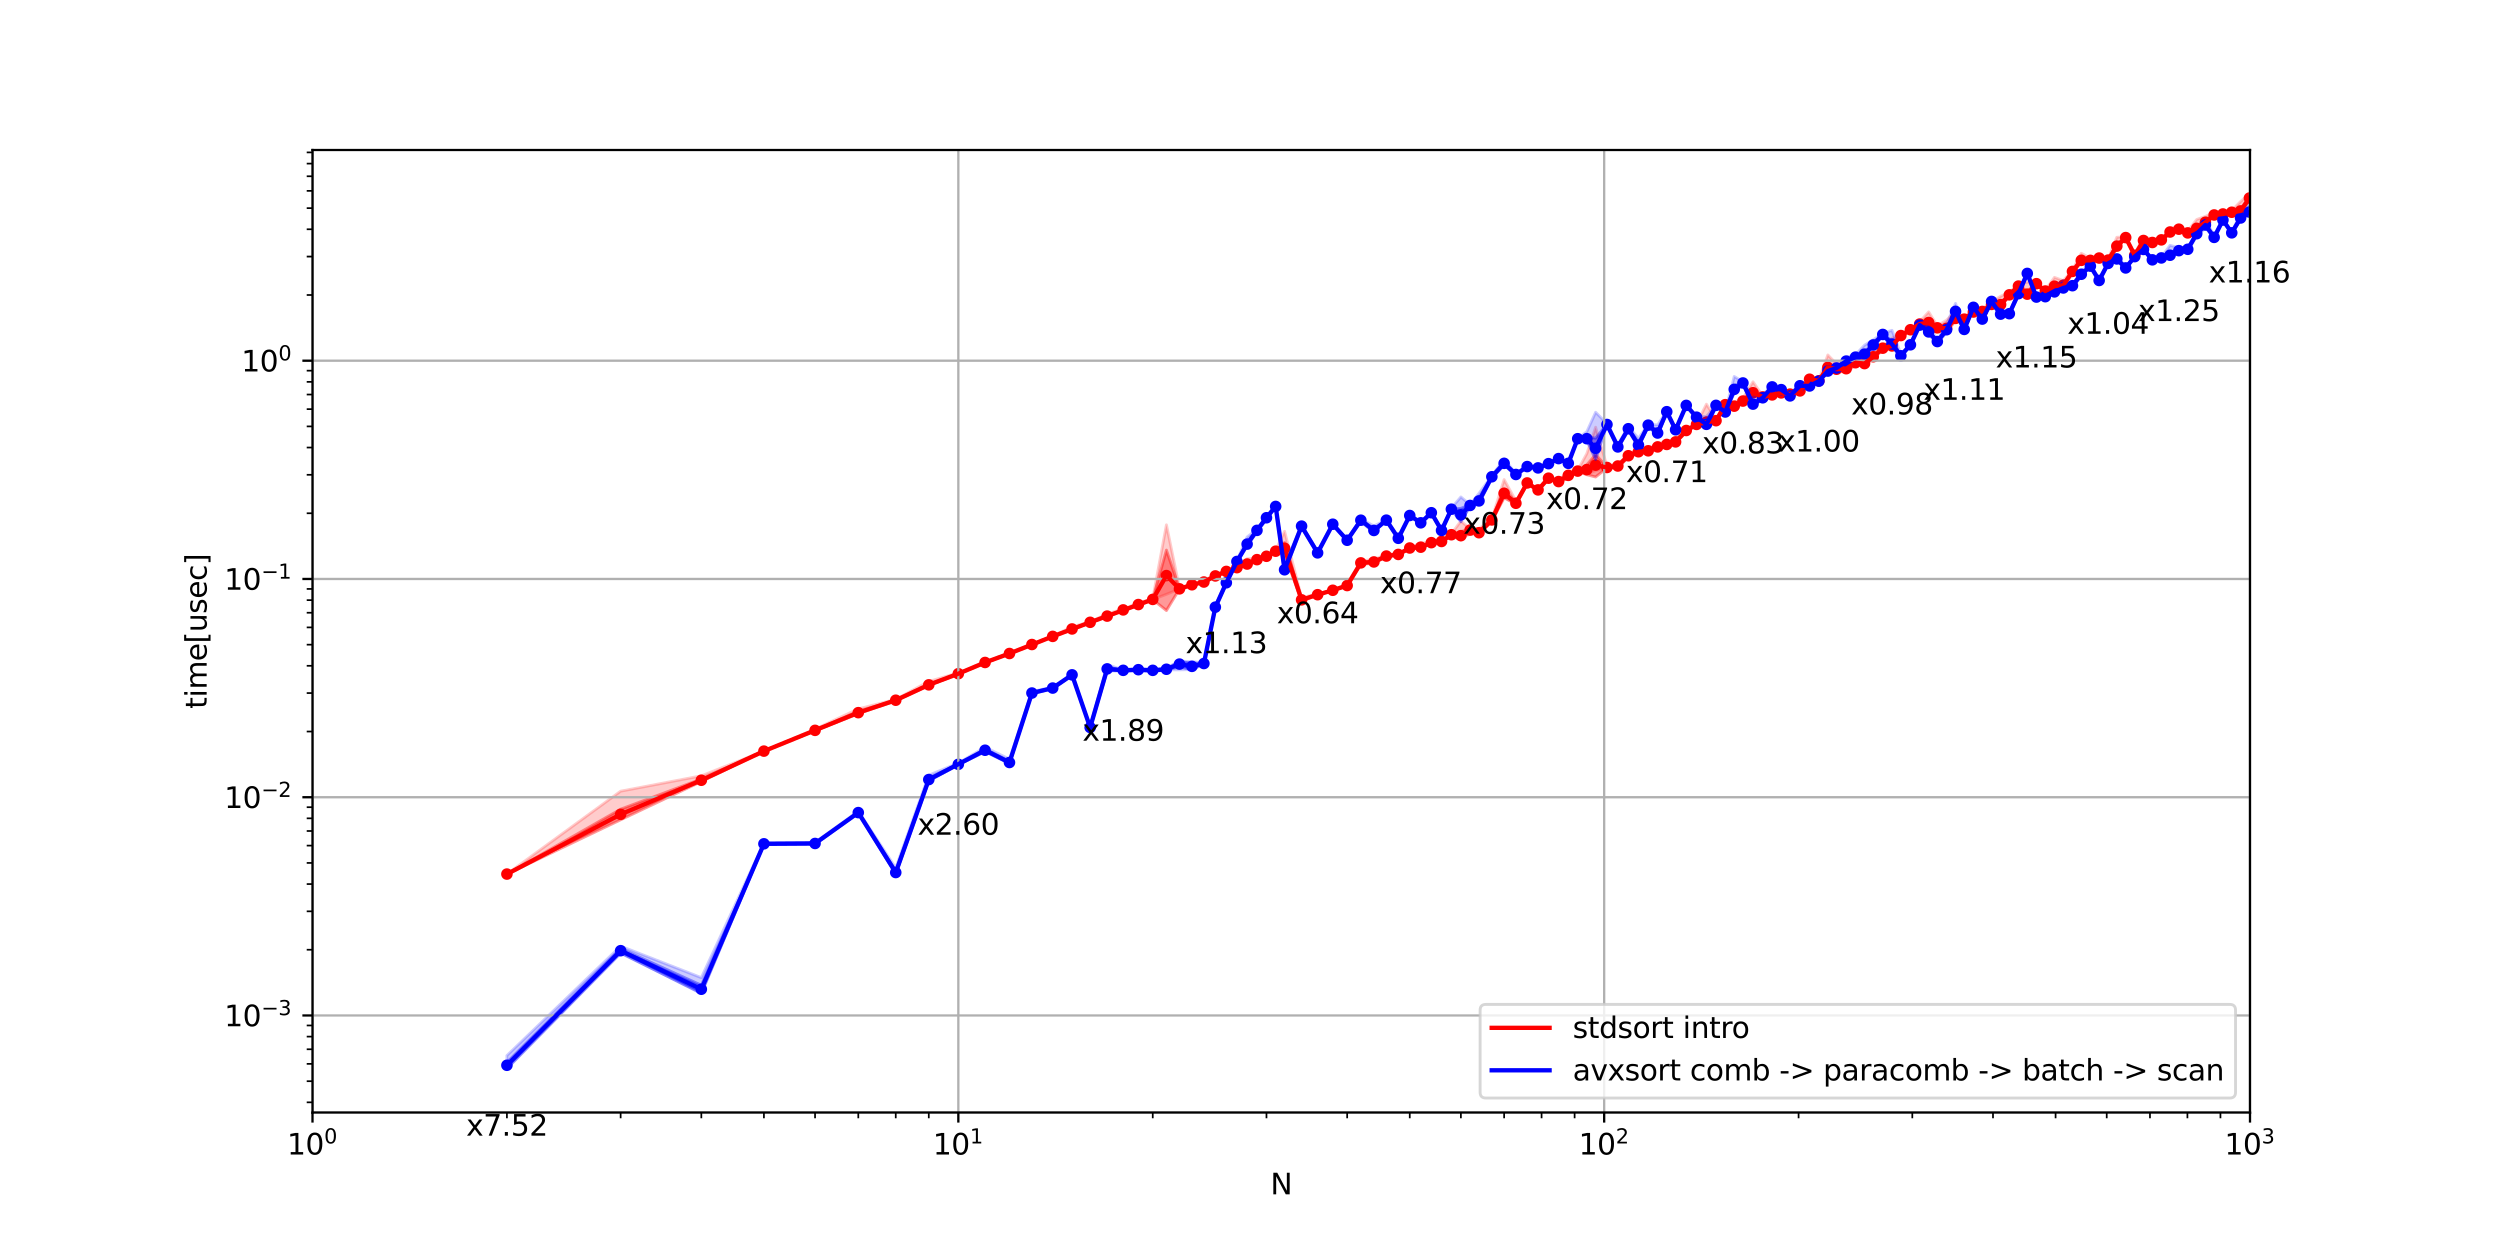 <?xml version="1.0" encoding="utf-8" standalone="no"?>
<!DOCTYPE svg PUBLIC "-//W3C//DTD SVG 1.1//EN"
  "http://www.w3.org/Graphics/SVG/1.1/DTD/svg11.dtd">
<svg xmlns:xlink="http://www.w3.org/1999/xlink" width="864pt" height="432pt" viewBox="0 0 864 432" xmlns="http://www.w3.org/2000/svg" version="1.1">
 <defs>
  <style type="text/css">*{stroke-linejoin: round; stroke-linecap: butt}</style>
 </defs>
 <g id="figure_1">
  <g id="patch_1">
   <path d="M 0 432 
L 864 432 
L 864 0 
L 0 0 
z
" style="fill: #ffffff"/>
  </g>
  <g id="axes_1">
   <g id="patch_2">
    <path d="M 108 384.48 
L 777.6 384.48 
L 777.6 51.84 
L 108 51.84 
z
" style="fill: #ffffff"/>
   </g>
   <g id="PathCollection_1">
    <defs>
     <path id="m87af0ee79e" d="M 0 1.5 
C 0.398 1.5 0.779 1.342 1.061 1.061 
C 1.342 0.779 1.5 0.398 1.5 0 
C 1.5 -0.398 1.342 -0.779 1.061 -1.061 
C 0.779 -1.342 0.398 -1.5 0 -1.5 
C -0.398 -1.5 -0.779 -1.342 -1.061 -1.061 
C -1.342 -0.779 -1.5 -0.398 -1.5 0 
C -1.5 0.398 -1.342 0.779 -1.061 1.061 
C -0.779 1.342 -0.398 1.5 0 1.5 
z
" style="stroke: #ff0000"/>
    </defs>
    <g clip-path="url(#p0cda98d3cf)">
     <use xlink:href="#m87af0ee79e" x="175.19" y="302.079" style="fill: #ff0000; stroke: #ff0000"/>
     <use xlink:href="#m87af0ee79e" x="214.493" y="281.431" style="fill: #ff0000; stroke: #ff0000"/>
     <use xlink:href="#m87af0ee79e" x="242.38" y="269.655" style="fill: #ff0000; stroke: #ff0000"/>
     <use xlink:href="#m87af0ee79e" x="264.01" y="259.587" style="fill: #ff0000; stroke: #ff0000"/>
     <use xlink:href="#m87af0ee79e" x="281.683" y="252.41" style="fill: #ff0000; stroke: #ff0000"/>
     <use xlink:href="#m87af0ee79e" x="296.626" y="246.295" style="fill: #ff0000; stroke: #ff0000"/>
     <use xlink:href="#m87af0ee79e" x="309.57" y="241.995" style="fill: #ff0000; stroke: #ff0000"/>
     <use xlink:href="#m87af0ee79e" x="320.987" y="236.684" style="fill: #ff0000; stroke: #ff0000"/>
     <use xlink:href="#m87af0ee79e" x="331.2" y="232.832" style="fill: #ff0000; stroke: #ff0000"/>
     <use xlink:href="#m87af0ee79e" x="340.439" y="228.951" style="fill: #ff0000; stroke: #ff0000"/>
     <use xlink:href="#m87af0ee79e" x="348.873" y="225.851" style="fill: #ff0000; stroke: #ff0000"/>
     <use xlink:href="#m87af0ee79e" x="356.632" y="222.747" style="fill: #ff0000; stroke: #ff0000"/>
     <use xlink:href="#m87af0ee79e" x="363.816" y="219.937" style="fill: #ff0000; stroke: #ff0000"/>
     <use xlink:href="#m87af0ee79e" x="370.504" y="217.368" style="fill: #ff0000; stroke: #ff0000"/>
     <use xlink:href="#m87af0ee79e" x="376.76" y="215.069" style="fill: #ff0000; stroke: #ff0000"/>
     <use xlink:href="#m87af0ee79e" x="382.636" y="212.924" style="fill: #ff0000; stroke: #ff0000"/>
     <use xlink:href="#m87af0ee79e" x="388.177" y="210.784" style="fill: #ff0000; stroke: #ff0000"/>
     <use xlink:href="#m87af0ee79e" x="393.418" y="208.934" style="fill: #ff0000; stroke: #ff0000"/>
     <use xlink:href="#m87af0ee79e" x="398.39" y="207.155" style="fill: #ff0000; stroke: #ff0000"/>
     <use xlink:href="#m87af0ee79e" x="403.119" y="198.922" style="fill: #ff0000; stroke: #ff0000"/>
     <use xlink:href="#m87af0ee79e" x="407.629" y="203.504" style="fill: #ff0000; stroke: #ff0000"/>
     <use xlink:href="#m87af0ee79e" x="411.938" y="202.095" style="fill: #ff0000; stroke: #ff0000"/>
     <use xlink:href="#m87af0ee79e" x="416.063" y="201.15" style="fill: #ff0000; stroke: #ff0000"/>
     <use xlink:href="#m87af0ee79e" x="420.02" y="199.041" style="fill: #ff0000; stroke: #ff0000"/>
     <use xlink:href="#m87af0ee79e" x="423.822" y="197.485" style="fill: #ff0000; stroke: #ff0000"/>
     <use xlink:href="#m87af0ee79e" x="427.48" y="196.183" style="fill: #ff0000; stroke: #ff0000"/>
     <use xlink:href="#m87af0ee79e" x="431.006" y="194.937" style="fill: #ff0000; stroke: #ff0000"/>
     <use xlink:href="#m87af0ee79e" x="434.407" y="193.415" style="fill: #ff0000; stroke: #ff0000"/>
     <use xlink:href="#m87af0ee79e" x="437.693" y="192.25" style="fill: #ff0000; stroke: #ff0000"/>
     <use xlink:href="#m87af0ee79e" x="440.872" y="190.494" style="fill: #ff0000; stroke: #ff0000"/>
     <use xlink:href="#m87af0ee79e" x="443.949" y="189.48" style="fill: #ff0000; stroke: #ff0000"/>
     <use xlink:href="#m87af0ee79e" x="449.826" y="207.303" style="fill: #ff0000; stroke: #ff0000"/>
     <use xlink:href="#m87af0ee79e" x="455.367" y="205.528" style="fill: #ff0000; stroke: #ff0000"/>
     <use xlink:href="#m87af0ee79e" x="460.608" y="203.999" style="fill: #ff0000; stroke: #ff0000"/>
     <use xlink:href="#m87af0ee79e" x="465.58" y="202.365" style="fill: #ff0000; stroke: #ff0000"/>
     <use xlink:href="#m87af0ee79e" x="470.309" y="194.53" style="fill: #ff0000; stroke: #ff0000"/>
     <use xlink:href="#m87af0ee79e" x="474.819" y="194.21" style="fill: #ff0000; stroke: #ff0000"/>
     <use xlink:href="#m87af0ee79e" x="479.128" y="192.173" style="fill: #ff0000; stroke: #ff0000"/>
     <use xlink:href="#m87af0ee79e" x="483.253" y="191.612" style="fill: #ff0000; stroke: #ff0000"/>
     <use xlink:href="#m87af0ee79e" x="487.21" y="189.387" style="fill: #ff0000; stroke: #ff0000"/>
     <use xlink:href="#m87af0ee79e" x="491.012" y="189.108" style="fill: #ff0000; stroke: #ff0000"/>
     <use xlink:href="#m87af0ee79e" x="494.67" y="187.544" style="fill: #ff0000; stroke: #ff0000"/>
     <use xlink:href="#m87af0ee79e" x="498.196" y="187.134" style="fill: #ff0000; stroke: #ff0000"/>
     <use xlink:href="#m87af0ee79e" x="501.597" y="184.803" style="fill: #ff0000; stroke: #ff0000"/>
     <use xlink:href="#m87af0ee79e" x="504.883" y="185.127" style="fill: #ff0000; stroke: #ff0000"/>
     <use xlink:href="#m87af0ee79e" x="508.062" y="183.201" style="fill: #ff0000; stroke: #ff0000"/>
     <use xlink:href="#m87af0ee79e" x="511.139" y="184.108" style="fill: #ff0000; stroke: #ff0000"/>
     <use xlink:href="#m87af0ee79e" x="515.58" y="179.69" style="fill: #ff0000; stroke: #ff0000"/>
     <use xlink:href="#m87af0ee79e" x="519.826" y="170.479" style="fill: #ff0000; stroke: #ff0000"/>
     <use xlink:href="#m87af0ee79e" x="523.894" y="173.928" style="fill: #ff0000; stroke: #ff0000"/>
     <use xlink:href="#m87af0ee79e" x="527.798" y="166.907" style="fill: #ff0000; stroke: #ff0000"/>
     <use xlink:href="#m87af0ee79e" x="531.55" y="169.306" style="fill: #ff0000; stroke: #ff0000"/>
     <use xlink:href="#m87af0ee79e" x="535.163" y="165.262" style="fill: #ff0000; stroke: #ff0000"/>
     <use xlink:href="#m87af0ee79e" x="538.646" y="166.433" style="fill: #ff0000; stroke: #ff0000"/>
     <use xlink:href="#m87af0ee79e" x="542.009" y="164.287" style="fill: #ff0000; stroke: #ff0000"/>
     <use xlink:href="#m87af0ee79e" x="545.258" y="162.808" style="fill: #ff0000; stroke: #ff0000"/>
     <use xlink:href="#m87af0ee79e" x="548.402" y="162.298" style="fill: #ff0000; stroke: #ff0000"/>
     <use xlink:href="#m87af0ee79e" x="551.447" y="160.75" style="fill: #ff0000; stroke: #ff0000"/>
     <use xlink:href="#m87af0ee79e" x="555.365" y="161.562" style="fill: #ff0000; stroke: #ff0000"/>
     <use xlink:href="#m87af0ee79e" x="559.129" y="161.052" style="fill: #ff0000; stroke: #ff0000"/>
     <use xlink:href="#m87af0ee79e" x="562.754" y="157.506" style="fill: #ff0000; stroke: #ff0000"/>
     <use xlink:href="#m87af0ee79e" x="566.247" y="156.13" style="fill: #ff0000; stroke: #ff0000"/>
     <use xlink:href="#m87af0ee79e" x="569.619" y="155.796" style="fill: #ff0000; stroke: #ff0000"/>
     <use xlink:href="#m87af0ee79e" x="572.878" y="154.453" style="fill: #ff0000; stroke: #ff0000"/>
     <use xlink:href="#m87af0ee79e" x="576.03" y="153.599" style="fill: #ff0000; stroke: #ff0000"/>
     <use xlink:href="#m87af0ee79e" x="579.084" y="152.723" style="fill: #ff0000; stroke: #ff0000"/>
     <use xlink:href="#m87af0ee79e" x="582.77" y="148.778" style="fill: #ff0000; stroke: #ff0000"/>
     <use xlink:href="#m87af0ee79e" x="586.321" y="146.681" style="fill: #ff0000; stroke: #ff0000"/>
     <use xlink:href="#m87af0ee79e" x="589.747" y="145.923" style="fill: #ff0000; stroke: #ff0000"/>
     <use xlink:href="#m87af0ee79e" x="593.055" y="145.388" style="fill: #ff0000; stroke: #ff0000"/>
     <use xlink:href="#m87af0ee79e" x="596.255" y="139.854" style="fill: #ff0000; stroke: #ff0000"/>
     <use xlink:href="#m87af0ee79e" x="599.352" y="140.37" style="fill: #ff0000; stroke: #ff0000"/>
     <use xlink:href="#m87af0ee79e" x="602.353" y="138.607" style="fill: #ff0000; stroke: #ff0000"/>
     <use xlink:href="#m87af0ee79e" x="605.836" y="135.728" style="fill: #ff0000; stroke: #ff0000"/>
     <use xlink:href="#m87af0ee79e" x="609.198" y="137.194" style="fill: #ff0000; stroke: #ff0000"/>
     <use xlink:href="#m87af0ee79e" x="612.448" y="136.481" style="fill: #ff0000; stroke: #ff0000"/>
     <use xlink:href="#m87af0ee79e" x="615.592" y="135.786" style="fill: #ff0000; stroke: #ff0000"/>
     <use xlink:href="#m87af0ee79e" x="618.637" y="136.2" style="fill: #ff0000; stroke: #ff0000"/>
     <use xlink:href="#m87af0ee79e" x="622.073" y="135.09" style="fill: #ff0000; stroke: #ff0000"/>
     <use xlink:href="#m87af0ee79e" x="625.392" y="131.063" style="fill: #ff0000; stroke: #ff0000"/>
     <use xlink:href="#m87af0ee79e" x="628.6" y="131.606" style="fill: #ff0000; stroke: #ff0000"/>
     <use xlink:href="#m87af0ee79e" x="631.706" y="126.98" style="fill: #ff0000; stroke: #ff0000"/>
     <use xlink:href="#m87af0ee79e" x="634.715" y="127.602" style="fill: #ff0000; stroke: #ff0000"/>
     <use xlink:href="#m87af0ee79e" x="638.044" y="127.426" style="fill: #ff0000; stroke: #ff0000"/>
     <use xlink:href="#m87af0ee79e" x="641.262" y="125.354" style="fill: #ff0000; stroke: #ff0000"/>
     <use xlink:href="#m87af0ee79e" x="644.376" y="125.658" style="fill: #ff0000; stroke: #ff0000"/>
     <use xlink:href="#m87af0ee79e" x="647.394" y="123.293" style="fill: #ff0000; stroke: #ff0000"/>
     <use xlink:href="#m87af0ee79e" x="650.68" y="120.328" style="fill: #ff0000; stroke: #ff0000"/>
     <use xlink:href="#m87af0ee79e" x="653.859" y="119.556" style="fill: #ff0000; stroke: #ff0000"/>
     <use xlink:href="#m87af0ee79e" x="656.936" y="115.971" style="fill: #ff0000; stroke: #ff0000"/>
     <use xlink:href="#m87af0ee79e" x="660.245" y="113.96" style="fill: #ff0000; stroke: #ff0000"/>
     <use xlink:href="#m87af0ee79e" x="663.445" y="111.991" style="fill: #ff0000; stroke: #ff0000"/>
     <use xlink:href="#m87af0ee79e" x="666.542" y="111.46" style="fill: #ff0000; stroke: #ff0000"/>
     <use xlink:href="#m87af0ee79e" x="669.543" y="113.302" style="fill: #ff0000; stroke: #ff0000"/>
     <use xlink:href="#m87af0ee79e" x="672.741" y="113.474" style="fill: #ff0000; stroke: #ff0000"/>
     <use xlink:href="#m87af0ee79e" x="675.836" y="110.04" style="fill: #ff0000; stroke: #ff0000"/>
     <use xlink:href="#m87af0ee79e" x="678.836" y="110.301" style="fill: #ff0000; stroke: #ff0000"/>
     <use xlink:href="#m87af0ee79e" x="682.005" y="107.833" style="fill: #ff0000; stroke: #ff0000"/>
     <use xlink:href="#m87af0ee79e" x="685.075" y="107.638" style="fill: #ff0000; stroke: #ff0000"/>
     <use xlink:href="#m87af0ee79e" x="688.294" y="105.205" style="fill: #ff0000; stroke: #ff0000"/>
     <use xlink:href="#m87af0ee79e" x="691.409" y="105.274" style="fill: #ff0000; stroke: #ff0000"/>
     <use xlink:href="#m87af0ee79e" x="694.428" y="101.898" style="fill: #ff0000; stroke: #ff0000"/>
     <use xlink:href="#m87af0ee79e" x="697.577" y="98.871" style="fill: #ff0000; stroke: #ff0000"/>
     <use xlink:href="#m87af0ee79e" x="700.627" y="101.663" style="fill: #ff0000; stroke: #ff0000"/>
     <use xlink:href="#m87af0ee79e" x="703.792" y="98.038" style="fill: #ff0000; stroke: #ff0000"/>
     <use xlink:href="#m87af0ee79e" x="706.856" y="100.582" style="fill: #ff0000; stroke: #ff0000"/>
     <use xlink:href="#m87af0ee79e" x="710.022" y="98.908" style="fill: #ff0000; stroke: #ff0000"/>
     <use xlink:href="#m87af0ee79e" x="713.087" y="98.568" style="fill: #ff0000; stroke: #ff0000"/>
     <use xlink:href="#m87af0ee79e" x="716.241" y="93.803" style="fill: #ff0000; stroke: #ff0000"/>
     <use xlink:href="#m87af0ee79e" x="719.296" y="89.978" style="fill: #ff0000; stroke: #ff0000"/>
     <use xlink:href="#m87af0ee79e" x="722.429" y="89.98" style="fill: #ff0000; stroke: #ff0000"/>
     <use xlink:href="#m87af0ee79e" x="725.463" y="89.183" style="fill: #ff0000; stroke: #ff0000"/>
     <use xlink:href="#m87af0ee79e" x="728.567" y="89.886" style="fill: #ff0000; stroke: #ff0000"/>
     <use xlink:href="#m87af0ee79e" x="731.574" y="85.065" style="fill: #ff0000; stroke: #ff0000"/>
     <use xlink:href="#m87af0ee79e" x="734.642" y="82.11" style="fill: #ff0000; stroke: #ff0000"/>
     <use xlink:href="#m87af0ee79e" x="737.762" y="88.24" style="fill: #ff0000; stroke: #ff0000"/>
     <use xlink:href="#m87af0ee79e" x="740.785" y="83.118" style="fill: #ff0000; stroke: #ff0000"/>
     <use xlink:href="#m87af0ee79e" x="743.853" y="83.811" style="fill: #ff0000; stroke: #ff0000"/>
     <use xlink:href="#m87af0ee79e" x="746.961" y="82.897" style="fill: #ff0000; stroke: #ff0000"/>
     <use xlink:href="#m87af0ee79e" x="749.972" y="80.18" style="fill: #ff0000; stroke: #ff0000"/>
     <use xlink:href="#m87af0ee79e" x="753.017" y="79.207" style="fill: #ff0000; stroke: #ff0000"/>
     <use xlink:href="#m87af0ee79e" x="756.091" y="80.493" style="fill: #ff0000; stroke: #ff0000"/>
     <use xlink:href="#m87af0ee79e" x="759.187" y="78.91" style="fill: #ff0000; stroke: #ff0000"/>
     <use xlink:href="#m87af0ee79e" x="762.188" y="76.814" style="fill: #ff0000; stroke: #ff0000"/>
     <use xlink:href="#m87af0ee79e" x="765.209" y="74.29" style="fill: #ff0000; stroke: #ff0000"/>
     <use xlink:href="#m87af0ee79e" x="768.245" y="73.951" style="fill: #ff0000; stroke: #ff0000"/>
     <use xlink:href="#m87af0ee79e" x="771.292" y="73.354" style="fill: #ff0000; stroke: #ff0000"/>
     <use xlink:href="#m87af0ee79e" x="774.347" y="72.898" style="fill: #ff0000; stroke: #ff0000"/>
     <use xlink:href="#m87af0ee79e" x="777.406" y="68.448" style="fill: #ff0000; stroke: #ff0000"/>
    </g>
   </g>
   <g id="PolyCollection_1">
    <defs>
     <path id="m010d667c04" d="M 175.19 -129.928 
L 175.19 -129.915 
L 214.493 -148.687 
L 242.38 -161.915 
L 264.01 -172.413 
L 281.683 -179.481 
L 296.626 -185.313 
L 309.57 -189.928 
L 320.987 -195.079 
L 331.2 -199.115 
L 340.439 -202.932 
L 348.873 -206.117 
L 356.632 -209.151 
L 363.816 -212.039 
L 370.504 -214.449 
L 376.76 -216.901 
L 382.636 -218.891 
L 388.177 -221.153 
L 393.418 -222.907 
L 398.39 -224.774 
L 403.119 -221.001 
L 407.629 -228.449 
L 411.938 -229.846 
L 416.063 -230.767 
L 420.02 -232.772 
L 423.822 -234.489 
L 427.48 -235.72 
L 431.006 -236.546 
L 434.407 -238.254 
L 437.693 -239.361 
L 440.872 -241.4 
L 443.949 -240.407 
L 449.826 -224.436 
L 455.367 -226.354 
L 460.608 -227.981 
L 465.58 -229.499 
L 470.309 -237.169 
L 474.819 -237.433 
L 479.128 -239.652 
L 483.253 -240.18 
L 487.21 -242.559 
L 491.012 -242.447 
L 494.67 -244.324 
L 498.196 -244.634 
L 501.597 -246.977 
L 504.883 -245.408 
L 508.062 -248.365 
L 511.139 -247.382 
L 515.58 -251.957 
L 519.826 -259.97 
L 523.894 -257.756 
L 527.798 -264.921 
L 531.55 -262.59 
L 535.163 -266.506 
L 538.646 -265.342 
L 542.009 -266.831 
L 545.258 -269.094 
L 548.402 -267.934 
L 551.447 -267.157 
L 555.365 -270.255 
L 559.129 -270.511 
L 562.754 -274.263 
L 566.247 -275.219 
L 569.619 -275.862 
L 572.878 -276.97 
L 576.03 -278.207 
L 579.084 -278.973 
L 582.77 -282.804 
L 586.321 -285.28 
L 589.747 -284.293 
L 593.055 -286.4 
L 596.255 -291.88 
L 599.352 -291.046 
L 602.353 -293.026 
L 605.836 -295.104 
L 609.198 -294.566 
L 612.448 -295.42 
L 615.592 -296.032 
L 618.637 -295.395 
L 622.073 -296.455 
L 625.392 -300.726 
L 628.6 -300.23 
L 631.706 -303.846 
L 634.715 -303.926 
L 638.044 -303.444 
L 641.262 -306.033 
L 644.376 -305.992 
L 647.394 -308.099 
L 650.68 -311.32 
L 653.859 -311.714 
L 656.936 -315.812 
L 660.245 -317.887 
L 663.445 -319.779 
L 666.542 -319.414 
L 669.543 -318.333 
L 672.741 -317.506 
L 675.836 -321.272 
L 678.836 -321.407 
L 682.005 -324.022 
L 685.075 -323.883 
L 688.294 -326.479 
L 691.409 -325.907 
L 694.428 -329.89 
L 697.577 -332.736 
L 700.627 -329.31 
L 703.792 -333.789 
L 706.856 -331.268 
L 710.022 -332.224 
L 713.087 -332.822 
L 716.241 -337.832 
L 719.296 -341.424 
L 722.429 -341.813 
L 725.463 -342.686 
L 728.567 -341.969 
L 731.574 -346.021 
L 734.642 -349.785 
L 737.762 -343.591 
L 740.785 -348.562 
L 743.853 -347.859 
L 746.961 -349.039 
L 749.972 -351.315 
L 753.017 -352.332 
L 756.091 -351.202 
L 759.187 -352.251 
L 762.188 -354.507 
L 765.209 -357.465 
L 768.245 -357.943 
L 771.292 -358.488 
L 774.347 -358.284 
L 777.406 -363.163 
L 777.406 -363.936 
L 777.406 -363.936 
L 774.347 -359.9 
L 771.292 -358.803 
L 768.245 -358.155 
L 765.209 -357.953 
L 762.188 -355.851 
L 759.187 -353.909 
L 756.091 -351.81 
L 753.017 -353.248 
L 749.972 -352.318 
L 746.961 -349.167 
L 743.853 -348.515 
L 740.785 -349.199 
L 737.762 -343.929 
L 734.642 -349.995 
L 731.574 -347.825 
L 728.567 -342.258 
L 725.463 -342.948 
L 722.429 -342.226 
L 719.296 -342.608 
L 716.241 -338.557 
L 713.087 -334.031 
L 710.022 -333.938 
L 706.856 -331.567 
L 703.792 -334.134 
L 700.627 -331.332 
L 697.577 -333.518 
L 694.428 -330.313 
L 691.409 -327.525 
L 688.294 -327.108 
L 685.075 -324.833 
L 682.005 -324.312 
L 678.836 -321.99 
L 675.836 -322.634 
L 672.741 -319.516 
L 669.543 -319.059 
L 666.542 -321.628 
L 663.445 -320.238 
L 660.245 -318.191 
L 656.936 -316.244 
L 653.859 -313.159 
L 650.68 -312.02 
L 647.394 -309.304 
L 644.376 -306.687 
L 641.262 -307.248 
L 638.044 -305.666 
L 634.715 -304.862 
L 631.706 -306.153 
L 628.6 -300.556 
L 625.392 -301.147 
L 622.073 -297.359 
L 618.637 -296.2 
L 615.592 -296.394 
L 612.448 -295.618 
L 609.198 -295.045 
L 605.836 -297.4 
L 602.353 -293.757 
L 599.352 -292.204 
L 596.255 -292.41 
L 593.055 -286.823 
L 589.747 -287.768 
L 586.321 -285.359 
L 582.77 -283.635 
L 579.084 -279.579 
L 576.03 -278.595 
L 572.878 -278.115 
L 569.619 -276.543 
L 566.247 -276.509 
L 562.754 -274.723 
L 559.129 -271.379 
L 555.365 -270.621 
L 551.447 -274.888 
L 548.402 -271.379 
L 545.258 -269.29 
L 542.009 -268.571 
L 538.646 -265.791 
L 535.163 -266.969 
L 531.55 -262.797 
L 527.798 -265.264 
L 523.894 -258.386 
L 519.826 -263.002 
L 515.58 -252.658 
L 511.139 -248.393 
L 508.062 -249.228 
L 504.883 -248.275 
L 501.597 -247.415 
L 498.196 -245.096 
L 494.67 -244.587 
L 491.012 -243.332 
L 487.21 -242.667 
L 483.253 -240.595 
L 479.128 -240.001 
L 474.819 -238.142 
L 470.309 -237.768 
L 465.58 -229.771 
L 460.608 -228.02 
L 455.367 -226.59 
L 449.826 -224.956 
L 443.949 -244.504 
L 440.872 -241.612 
L 437.693 -240.133 
L 434.407 -238.911 
L 431.006 -237.571 
L 427.48 -235.913 
L 423.822 -234.54 
L 420.02 -233.144 
L 416.063 -230.933 
L 411.938 -229.964 
L 407.629 -228.542 
L 403.119 -241.883 
L 398.39 -224.916 
L 393.418 -223.225 
L 388.177 -221.278 
L 382.636 -219.26 
L 376.76 -216.962 
L 370.504 -214.814 
L 363.816 -212.087 
L 356.632 -209.355 
L 348.873 -206.181 
L 340.439 -203.166 
L 331.2 -199.22 
L 320.987 -195.551 
L 309.57 -190.081 
L 296.626 -186.092 
L 281.683 -179.699 
L 264.01 -172.413 
L 242.38 -162.769 
L 214.493 -152.348 
L 175.19 -129.928 
z
" style="stroke: #ff0000; stroke-opacity: 0.4"/>
    </defs>
    <g clip-path="url(#p0cda98d3cf)">
     <use xlink:href="#m010d667c04" x="0" y="432" style="fill: #ff0000; fill-opacity: 0.4; stroke: #ff0000; stroke-opacity: 0.4"/>
    </g>
   </g>
   <g id="PolyCollection_2">
    <defs>
     <path id="mdbf55f6e1d" d="M 175.19 -129.923 
L 175.19 -129.886 
L 214.493 -149.943 
L 242.38 -162.182 
L 264.01 -172.413 
L 281.683 -179.524 
L 296.626 -185.557 
L 309.57 -189.978 
L 320.987 -195.221 
L 331.2 -199.143 
L 340.439 -202.949 
L 348.873 -206.125 
L 356.632 -209.176 
L 363.816 -212.048 
L 370.504 -214.539 
L 376.76 -216.902 
L 382.636 -218.971 
L 388.177 -221.193 
L 393.418 -222.985 
L 398.39 -224.807 
L 403.119 -226.609 
L 407.629 -228.456 
L 411.938 -229.851 
L 416.063 -230.781 
L 420.02 -232.881 
L 423.822 -234.503 
L 427.48 -235.76 
L 431.006 -236.276 
L 434.407 -237.981 
L 437.693 -239.092 
L 440.872 -241.443 
L 443.949 -241.285 
L 449.826 -224.037 
L 455.367 -226.4 
L 460.608 -227.962 
L 465.58 -229.571 
L 470.309 -236.903 
L 474.819 -237.224 
L 479.128 -239.616 
L 483.253 -240.134 
L 487.21 -242.553 
L 491.012 -242.572 
L 494.67 -244.237 
L 498.196 -244.693 
L 501.597 -246.941 
L 504.883 -245.879 
L 508.062 -247.4 
L 511.139 -247.342 
L 515.58 -251.814 
L 519.826 -260.199 
L 523.894 -257.731 
L 527.798 -264.703 
L 531.55 -262.551 
L 535.163 -266.498 
L 538.646 -265.307 
L 542.009 -266.715 
L 545.258 -269.085 
L 548.402 -268.221 
L 551.447 -269.33 
L 555.365 -270.243 
L 559.129 -270.26 
L 562.754 -273.903 
L 566.247 -275.233 
L 569.619 -275.574 
L 572.878 -276.801 
L 576.03 -278.259 
L 579.084 -278.975 
L 582.77 -282.493 
L 586.321 -285.256 
L 589.747 -284.953 
L 593.055 -285.881 
L 596.255 -291.842 
L 599.352 -290.695 
L 602.353 -292.639 
L 605.836 -295.027 
L 609.198 -294.411 
L 612.448 -295.167 
L 615.592 -295.989 
L 618.637 -295.162 
L 622.073 -296.102 
L 625.392 -300.657 
L 628.6 -300.208 
L 631.706 -304.094 
L 634.715 -303.652 
L 638.044 -303.362 
L 641.262 -305.738 
L 644.376 -305.663 
L 647.394 -307.978 
L 650.68 -310.961 
L 653.859 -312.001 
L 656.936 -315.638 
L 660.245 -317.805 
L 663.445 -319.617 
L 666.542 -319.538 
L 669.543 -317.85 
L 672.741 -317.488 
L 675.836 -321.062 
L 678.836 -321.191 
L 682.005 -323.954 
L 685.075 -323.542 
L 688.294 -326.105 
L 691.409 -325.718 
L 694.428 -329.945 
L 697.577 -332.402 
L 700.627 -329.242 
L 703.792 -333.754 
L 706.856 -331.213 
L 710.022 -332.257 
L 713.087 -332.345 
L 716.241 -337.298 
L 719.296 -341.372 
L 722.429 -341.747 
L 725.463 -342.637 
L 728.567 -341.883 
L 731.574 -346.02 
L 734.642 -349.713 
L 737.762 -343.62 
L 740.785 -348.541 
L 743.853 -347.898 
L 746.961 -349.024 
L 749.972 -351.176 
L 753.017 -352.21 
L 756.091 -350.759 
L 759.187 -352.191 
L 762.188 -354.41 
L 765.209 -357.453 
L 768.245 -357.816 
L 771.292 -358.49 
L 774.347 -358.205 
L 777.406 -362.843 
L 777.406 -365.04 
L 777.406 -365.04 
L 774.347 -362.347 
L 771.292 -359.24 
L 768.245 -358.291 
L 765.209 -358.574 
L 762.188 -357.215 
L 759.187 -356.135 
L 756.091 -352.142 
L 753.017 -353.988 
L 749.972 -352.817 
L 746.961 -349.224 
L 743.853 -349.503 
L 740.785 -350.022 
L 737.762 -344.295 
L 734.642 -350.129 
L 731.574 -349.993 
L 728.567 -342.379 
L 725.463 -343.139 
L 722.429 -342.77 
L 719.296 -344.465 
L 716.241 -338.697 
L 713.087 -335.002 
L 710.022 -336.137 
L 706.856 -331.649 
L 703.792 -334.33 
L 700.627 -334.479 
L 697.577 -333.727 
L 694.428 -330.957 
L 691.409 -329.608 
L 688.294 -327.614 
L 685.075 -325.321 
L 682.005 -324.501 
L 678.836 -322.464 
L 675.836 -324.345 
L 672.741 -321.367 
L 669.543 -319.393 
L 666.542 -324.201 
L 663.445 -320.809 
L 660.245 -318.333 
L 656.936 -316.613 
L 653.859 -315.102 
L 650.68 -312.071 
L 647.394 -310.635 
L 644.376 -306.862 
L 641.262 -308.389 
L 638.044 -307.748 
L 634.715 -306.197 
L 631.706 -309.319 
L 628.6 -300.794 
L 625.392 -301.319 
L 622.073 -297.907 
L 618.637 -296.339 
L 615.592 -296.785 
L 612.448 -295.767 
L 609.198 -295.173 
L 605.836 -300.039 
L 602.353 -294.401 
L 599.352 -292.954 
L 596.255 -292.8 
L 593.055 -287.081 
L 589.747 -292.309 
L 586.321 -285.434 
L 582.77 -283.87 
L 579.084 -280.64 
L 576.03 -278.875 
L 572.878 -278.993 
L 569.619 -276.668 
L 566.247 -277.289 
L 562.754 -274.711 
L 559.129 -271.747 
L 555.365 -270.878 
L 551.447 -284.341 
L 548.402 -275.219 
L 545.258 -269.49 
L 542.009 -269.07 
L 538.646 -265.978 
L 535.163 -267.214 
L 531.55 -262.93 
L 527.798 -265.315 
L 523.894 -258.88 
L 519.826 -266.252 
L 515.58 -252.699 
L 511.139 -249.249 
L 508.062 -249.246 
L 504.883 -251.927 
L 501.597 -247.506 
L 498.196 -245.942 
L 494.67 -244.689 
L 491.012 -244.309 
L 487.21 -242.759 
L 483.253 -240.89 
L 479.128 -240.294 
L 474.819 -238.692 
L 470.309 -238.121 
L 465.58 -230.267 
L 460.608 -228.032 
L 455.367 -226.782 
L 449.826 -225.424 
L 443.949 -248.373 
L 440.872 -241.84 
L 437.693 -240.784 
L 434.407 -238.857 
L 431.006 -238.953 
L 427.48 -236.112 
L 423.822 -234.602 
L 420.02 -233.706 
L 416.063 -231.145 
L 411.938 -230.091 
L 407.629 -228.695 
L 403.119 -250.614 
L 398.39 -225.111 
L 393.418 -223.633 
L 388.177 -221.478 
L 382.636 -219.888 
L 376.76 -217.026 
L 370.504 -215.425 
L 363.816 -212.111 
L 356.632 -209.557 
L 348.873 -206.275 
L 340.439 -203.404 
L 331.2 -199.431 
L 320.987 -196.505 
L 309.57 -190.283 
L 296.626 -187.011 
L 281.683 -180.007 
L 264.01 -172.413 
L 242.38 -163.872 
L 214.493 -158.57 
L 175.19 -129.923 
z
" style="stroke: #ff0000; stroke-opacity: 0.2"/>
    </defs>
    <g clip-path="url(#p0cda98d3cf)">
     <use xlink:href="#mdbf55f6e1d" x="0" y="432" style="fill: #ff0000; fill-opacity: 0.2; stroke: #ff0000; stroke-opacity: 0.2"/>
    </g>
   </g>
   <g id="PathCollection_2">
    <defs>
     <path id="m2b9dc12e2c" d="M 0 1.5 
C 0.398 1.5 0.779 1.342 1.061 1.061 
C 1.342 0.779 1.5 0.398 1.5 0 
C 1.5 -0.398 1.342 -0.779 1.061 -1.061 
C 0.779 -1.342 0.398 -1.5 0 -1.5 
C -0.398 -1.5 -0.779 -1.342 -1.061 -1.061 
C -1.342 -0.779 -1.5 -0.398 -1.5 0 
C -1.5 0.398 -1.342 0.779 -1.061 1.061 
C -0.779 1.342 -0.398 1.5 0 1.5 
z
" style="stroke: #0000ff"/>
    </defs>
    <g clip-path="url(#p0cda98d3cf)">
     <use xlink:href="#m2b9dc12e2c" x="175.19" y="368.161" style="fill: #0000ff; stroke: #0000ff"/>
     <use xlink:href="#m2b9dc12e2c" x="214.493" y="328.564" style="fill: #0000ff; stroke: #0000ff"/>
     <use xlink:href="#m2b9dc12e2c" x="242.38" y="341.878" style="fill: #0000ff; stroke: #0000ff"/>
     <use xlink:href="#m2b9dc12e2c" x="264.01" y="291.623" style="fill: #0000ff; stroke: #0000ff"/>
     <use xlink:href="#m2b9dc12e2c" x="281.683" y="291.504" style="fill: #0000ff; stroke: #0000ff"/>
     <use xlink:href="#m2b9dc12e2c" x="296.626" y="280.835" style="fill: #0000ff; stroke: #0000ff"/>
     <use xlink:href="#m2b9dc12e2c" x="309.57" y="301.545" style="fill: #0000ff; stroke: #0000ff"/>
     <use xlink:href="#m2b9dc12e2c" x="320.987" y="269.419" style="fill: #0000ff; stroke: #0000ff"/>
     <use xlink:href="#m2b9dc12e2c" x="331.2" y="264.153" style="fill: #0000ff; stroke: #0000ff"/>
     <use xlink:href="#m2b9dc12e2c" x="340.439" y="259.281" style="fill: #0000ff; stroke: #0000ff"/>
     <use xlink:href="#m2b9dc12e2c" x="348.873" y="263.517" style="fill: #0000ff; stroke: #0000ff"/>
     <use xlink:href="#m2b9dc12e2c" x="356.632" y="239.51" style="fill: #0000ff; stroke: #0000ff"/>
     <use xlink:href="#m2b9dc12e2c" x="363.816" y="237.794" style="fill: #0000ff; stroke: #0000ff"/>
     <use xlink:href="#m2b9dc12e2c" x="370.504" y="233.225" style="fill: #0000ff; stroke: #0000ff"/>
     <use xlink:href="#m2b9dc12e2c" x="376.76" y="251.417" style="fill: #0000ff; stroke: #0000ff"/>
     <use xlink:href="#m2b9dc12e2c" x="382.636" y="231.175" style="fill: #0000ff; stroke: #0000ff"/>
     <use xlink:href="#m2b9dc12e2c" x="388.177" y="231.668" style="fill: #0000ff; stroke: #0000ff"/>
     <use xlink:href="#m2b9dc12e2c" x="393.418" y="231.444" style="fill: #0000ff; stroke: #0000ff"/>
     <use xlink:href="#m2b9dc12e2c" x="398.39" y="231.67" style="fill: #0000ff; stroke: #0000ff"/>
     <use xlink:href="#m2b9dc12e2c" x="403.119" y="231.296" style="fill: #0000ff; stroke: #0000ff"/>
     <use xlink:href="#m2b9dc12e2c" x="407.629" y="229.507" style="fill: #0000ff; stroke: #0000ff"/>
     <use xlink:href="#m2b9dc12e2c" x="411.938" y="230.296" style="fill: #0000ff; stroke: #0000ff"/>
     <use xlink:href="#m2b9dc12e2c" x="416.063" y="229.313" style="fill: #0000ff; stroke: #0000ff"/>
     <use xlink:href="#m2b9dc12e2c" x="420.02" y="209.829" style="fill: #0000ff; stroke: #0000ff"/>
     <use xlink:href="#m2b9dc12e2c" x="423.822" y="201.405" style="fill: #0000ff; stroke: #0000ff"/>
     <use xlink:href="#m2b9dc12e2c" x="427.48" y="194.047" style="fill: #0000ff; stroke: #0000ff"/>
     <use xlink:href="#m2b9dc12e2c" x="431.006" y="188.045" style="fill: #0000ff; stroke: #0000ff"/>
     <use xlink:href="#m2b9dc12e2c" x="434.407" y="183.295" style="fill: #0000ff; stroke: #0000ff"/>
     <use xlink:href="#m2b9dc12e2c" x="437.693" y="178.933" style="fill: #0000ff; stroke: #0000ff"/>
     <use xlink:href="#m2b9dc12e2c" x="440.872" y="175.028" style="fill: #0000ff; stroke: #0000ff"/>
     <use xlink:href="#m2b9dc12e2c" x="443.949" y="196.916" style="fill: #0000ff; stroke: #0000ff"/>
     <use xlink:href="#m2b9dc12e2c" x="449.826" y="181.829" style="fill: #0000ff; stroke: #0000ff"/>
     <use xlink:href="#m2b9dc12e2c" x="455.367" y="191.07" style="fill: #0000ff; stroke: #0000ff"/>
     <use xlink:href="#m2b9dc12e2c" x="460.608" y="181.17" style="fill: #0000ff; stroke: #0000ff"/>
     <use xlink:href="#m2b9dc12e2c" x="465.58" y="186.712" style="fill: #0000ff; stroke: #0000ff"/>
     <use xlink:href="#m2b9dc12e2c" x="470.309" y="179.783" style="fill: #0000ff; stroke: #0000ff"/>
     <use xlink:href="#m2b9dc12e2c" x="474.819" y="183.328" style="fill: #0000ff; stroke: #0000ff"/>
     <use xlink:href="#m2b9dc12e2c" x="479.128" y="179.765" style="fill: #0000ff; stroke: #0000ff"/>
     <use xlink:href="#m2b9dc12e2c" x="483.253" y="186.033" style="fill: #0000ff; stroke: #0000ff"/>
     <use xlink:href="#m2b9dc12e2c" x="487.21" y="178.157" style="fill: #0000ff; stroke: #0000ff"/>
     <use xlink:href="#m2b9dc12e2c" x="491.012" y="180.688" style="fill: #0000ff; stroke: #0000ff"/>
     <use xlink:href="#m2b9dc12e2c" x="494.67" y="177.2" style="fill: #0000ff; stroke: #0000ff"/>
     <use xlink:href="#m2b9dc12e2c" x="498.196" y="183.322" style="fill: #0000ff; stroke: #0000ff"/>
     <use xlink:href="#m2b9dc12e2c" x="501.597" y="175.981" style="fill: #0000ff; stroke: #0000ff"/>
     <use xlink:href="#m2b9dc12e2c" x="504.883" y="177.917" style="fill: #0000ff; stroke: #0000ff"/>
     <use xlink:href="#m2b9dc12e2c" x="508.062" y="174.687" style="fill: #0000ff; stroke: #0000ff"/>
     <use xlink:href="#m2b9dc12e2c" x="511.139" y="173.116" style="fill: #0000ff; stroke: #0000ff"/>
     <use xlink:href="#m2b9dc12e2c" x="515.58" y="164.767" style="fill: #0000ff; stroke: #0000ff"/>
     <use xlink:href="#m2b9dc12e2c" x="519.826" y="160.13" style="fill: #0000ff; stroke: #0000ff"/>
     <use xlink:href="#m2b9dc12e2c" x="523.894" y="163.981" style="fill: #0000ff; stroke: #0000ff"/>
     <use xlink:href="#m2b9dc12e2c" x="527.798" y="161.251" style="fill: #0000ff; stroke: #0000ff"/>
     <use xlink:href="#m2b9dc12e2c" x="531.55" y="161.709" style="fill: #0000ff; stroke: #0000ff"/>
     <use xlink:href="#m2b9dc12e2c" x="535.163" y="160.241" style="fill: #0000ff; stroke: #0000ff"/>
     <use xlink:href="#m2b9dc12e2c" x="538.646" y="158.491" style="fill: #0000ff; stroke: #0000ff"/>
     <use xlink:href="#m2b9dc12e2c" x="542.009" y="160.125" style="fill: #0000ff; stroke: #0000ff"/>
     <use xlink:href="#m2b9dc12e2c" x="545.258" y="151.62" style="fill: #0000ff; stroke: #0000ff"/>
     <use xlink:href="#m2b9dc12e2c" x="548.402" y="151.613" style="fill: #0000ff; stroke: #0000ff"/>
     <use xlink:href="#m2b9dc12e2c" x="551.447" y="154.921" style="fill: #0000ff; stroke: #0000ff"/>
     <use xlink:href="#m2b9dc12e2c" x="555.365" y="146.704" style="fill: #0000ff; stroke: #0000ff"/>
     <use xlink:href="#m2b9dc12e2c" x="559.129" y="154.457" style="fill: #0000ff; stroke: #0000ff"/>
     <use xlink:href="#m2b9dc12e2c" x="562.754" y="148.169" style="fill: #0000ff; stroke: #0000ff"/>
     <use xlink:href="#m2b9dc12e2c" x="566.247" y="153.829" style="fill: #0000ff; stroke: #0000ff"/>
     <use xlink:href="#m2b9dc12e2c" x="569.619" y="146.929" style="fill: #0000ff; stroke: #0000ff"/>
     <use xlink:href="#m2b9dc12e2c" x="572.878" y="149.653" style="fill: #0000ff; stroke: #0000ff"/>
     <use xlink:href="#m2b9dc12e2c" x="576.03" y="142.283" style="fill: #0000ff; stroke: #0000ff"/>
     <use xlink:href="#m2b9dc12e2c" x="579.084" y="148.52" style="fill: #0000ff; stroke: #0000ff"/>
     <use xlink:href="#m2b9dc12e2c" x="582.77" y="140.106" style="fill: #0000ff; stroke: #0000ff"/>
     <use xlink:href="#m2b9dc12e2c" x="586.321" y="144.181" style="fill: #0000ff; stroke: #0000ff"/>
     <use xlink:href="#m2b9dc12e2c" x="589.747" y="146.652" style="fill: #0000ff; stroke: #0000ff"/>
     <use xlink:href="#m2b9dc12e2c" x="593.055" y="140.09" style="fill: #0000ff; stroke: #0000ff"/>
     <use xlink:href="#m2b9dc12e2c" x="596.255" y="142.385" style="fill: #0000ff; stroke: #0000ff"/>
     <use xlink:href="#m2b9dc12e2c" x="599.352" y="134.559" style="fill: #0000ff; stroke: #0000ff"/>
     <use xlink:href="#m2b9dc12e2c" x="602.353" y="132.356" style="fill: #0000ff; stroke: #0000ff"/>
     <use xlink:href="#m2b9dc12e2c" x="605.836" y="139.666" style="fill: #0000ff; stroke: #0000ff"/>
     <use xlink:href="#m2b9dc12e2c" x="609.198" y="137.477" style="fill: #0000ff; stroke: #0000ff"/>
     <use xlink:href="#m2b9dc12e2c" x="612.448" y="133.711" style="fill: #0000ff; stroke: #0000ff"/>
     <use xlink:href="#m2b9dc12e2c" x="615.592" y="134.657" style="fill: #0000ff; stroke: #0000ff"/>
     <use xlink:href="#m2b9dc12e2c" x="618.637" y="136.823" style="fill: #0000ff; stroke: #0000ff"/>
     <use xlink:href="#m2b9dc12e2c" x="622.073" y="133.311" style="fill: #0000ff; stroke: #0000ff"/>
     <use xlink:href="#m2b9dc12e2c" x="625.392" y="133.389" style="fill: #0000ff; stroke: #0000ff"/>
     <use xlink:href="#m2b9dc12e2c" x="628.6" y="131.727" style="fill: #0000ff; stroke: #0000ff"/>
     <use xlink:href="#m2b9dc12e2c" x="631.706" y="128.239" style="fill: #0000ff; stroke: #0000ff"/>
     <use xlink:href="#m2b9dc12e2c" x="634.715" y="127.168" style="fill: #0000ff; stroke: #0000ff"/>
     <use xlink:href="#m2b9dc12e2c" x="638.044" y="124.798" style="fill: #0000ff; stroke: #0000ff"/>
     <use xlink:href="#m2b9dc12e2c" x="641.262" y="123.428" style="fill: #0000ff; stroke: #0000ff"/>
     <use xlink:href="#m2b9dc12e2c" x="644.376" y="122.394" style="fill: #0000ff; stroke: #0000ff"/>
     <use xlink:href="#m2b9dc12e2c" x="647.394" y="119.213" style="fill: #0000ff; stroke: #0000ff"/>
     <use xlink:href="#m2b9dc12e2c" x="650.68" y="115.586" style="fill: #0000ff; stroke: #0000ff"/>
     <use xlink:href="#m2b9dc12e2c" x="653.859" y="118.905" style="fill: #0000ff; stroke: #0000ff"/>
     <use xlink:href="#m2b9dc12e2c" x="656.936" y="122.956" style="fill: #0000ff; stroke: #0000ff"/>
     <use xlink:href="#m2b9dc12e2c" x="660.245" y="119.165" style="fill: #0000ff; stroke: #0000ff"/>
     <use xlink:href="#m2b9dc12e2c" x="663.445" y="112.371" style="fill: #0000ff; stroke: #0000ff"/>
     <use xlink:href="#m2b9dc12e2c" x="666.542" y="114.706" style="fill: #0000ff; stroke: #0000ff"/>
     <use xlink:href="#m2b9dc12e2c" x="669.543" y="118.038" style="fill: #0000ff; stroke: #0000ff"/>
     <use xlink:href="#m2b9dc12e2c" x="672.741" y="113.953" style="fill: #0000ff; stroke: #0000ff"/>
     <use xlink:href="#m2b9dc12e2c" x="675.836" y="107.613" style="fill: #0000ff; stroke: #0000ff"/>
     <use xlink:href="#m2b9dc12e2c" x="678.836" y="113.844" style="fill: #0000ff; stroke: #0000ff"/>
     <use xlink:href="#m2b9dc12e2c" x="682.005" y="106.212" style="fill: #0000ff; stroke: #0000ff"/>
     <use xlink:href="#m2b9dc12e2c" x="685.075" y="110.273" style="fill: #0000ff; stroke: #0000ff"/>
     <use xlink:href="#m2b9dc12e2c" x="688.294" y="104.177" style="fill: #0000ff; stroke: #0000ff"/>
     <use xlink:href="#m2b9dc12e2c" x="691.409" y="108.57" style="fill: #0000ff; stroke: #0000ff"/>
     <use xlink:href="#m2b9dc12e2c" x="694.428" y="108.412" style="fill: #0000ff; stroke: #0000ff"/>
     <use xlink:href="#m2b9dc12e2c" x="697.577" y="101.489" style="fill: #0000ff; stroke: #0000ff"/>
     <use xlink:href="#m2b9dc12e2c" x="700.627" y="94.496" style="fill: #0000ff; stroke: #0000ff"/>
     <use xlink:href="#m2b9dc12e2c" x="703.792" y="102.668" style="fill: #0000ff; stroke: #0000ff"/>
     <use xlink:href="#m2b9dc12e2c" x="706.856" y="102.535" style="fill: #0000ff; stroke: #0000ff"/>
     <use xlink:href="#m2b9dc12e2c" x="710.022" y="100.876" style="fill: #0000ff; stroke: #0000ff"/>
     <use xlink:href="#m2b9dc12e2c" x="713.087" y="99.517" style="fill: #0000ff; stroke: #0000ff"/>
     <use xlink:href="#m2b9dc12e2c" x="716.241" y="98.736" style="fill: #0000ff; stroke: #0000ff"/>
     <use xlink:href="#m2b9dc12e2c" x="719.296" y="94.784" style="fill: #0000ff; stroke: #0000ff"/>
     <use xlink:href="#m2b9dc12e2c" x="722.429" y="91.975" style="fill: #0000ff; stroke: #0000ff"/>
     <use xlink:href="#m2b9dc12e2c" x="725.463" y="96.935" style="fill: #0000ff; stroke: #0000ff"/>
     <use xlink:href="#m2b9dc12e2c" x="728.567" y="91.027" style="fill: #0000ff; stroke: #0000ff"/>
     <use xlink:href="#m2b9dc12e2c" x="731.574" y="89.487" style="fill: #0000ff; stroke: #0000ff"/>
     <use xlink:href="#m2b9dc12e2c" x="734.642" y="92.599" style="fill: #0000ff; stroke: #0000ff"/>
     <use xlink:href="#m2b9dc12e2c" x="737.762" y="88.692" style="fill: #0000ff; stroke: #0000ff"/>
     <use xlink:href="#m2b9dc12e2c" x="740.785" y="86.208" style="fill: #0000ff; stroke: #0000ff"/>
     <use xlink:href="#m2b9dc12e2c" x="743.853" y="89.799" style="fill: #0000ff; stroke: #0000ff"/>
     <use xlink:href="#m2b9dc12e2c" x="746.961" y="89.142" style="fill: #0000ff; stroke: #0000ff"/>
     <use xlink:href="#m2b9dc12e2c" x="749.972" y="88.212" style="fill: #0000ff; stroke: #0000ff"/>
     <use xlink:href="#m2b9dc12e2c" x="753.017" y="86.628" style="fill: #0000ff; stroke: #0000ff"/>
     <use xlink:href="#m2b9dc12e2c" x="756.091" y="86.154" style="fill: #0000ff; stroke: #0000ff"/>
     <use xlink:href="#m2b9dc12e2c" x="759.187" y="80.764" style="fill: #0000ff; stroke: #0000ff"/>
     <use xlink:href="#m2b9dc12e2c" x="762.188" y="77.762" style="fill: #0000ff; stroke: #0000ff"/>
     <use xlink:href="#m2b9dc12e2c" x="765.209" y="82.039" style="fill: #0000ff; stroke: #0000ff"/>
     <use xlink:href="#m2b9dc12e2c" x="768.245" y="76.047" style="fill: #0000ff; stroke: #0000ff"/>
     <use xlink:href="#m2b9dc12e2c" x="771.292" y="80.469" style="fill: #0000ff; stroke: #0000ff"/>
     <use xlink:href="#m2b9dc12e2c" x="774.347" y="75.337" style="fill: #0000ff; stroke: #0000ff"/>
     <use xlink:href="#m2b9dc12e2c" x="777.406" y="73.287" style="fill: #0000ff; stroke: #0000ff"/>
    </g>
   </g>
   <g id="PolyCollection_3">
    <defs>
     <path id="ma064c70ed0" d="M 175.19 -64.833 
L 175.19 -62.814 
L 214.493 -102.702 
L 242.38 -88.678 
L 264.01 -140.255 
L 281.683 -140.339 
L 296.626 -151.033 
L 309.57 -129.928 
L 320.987 -162.192 
L 331.2 -167.707 
L 340.439 -172.275 
L 348.873 -168.175 
L 356.632 -192.327 
L 363.816 -194.077 
L 370.504 -198.692 
L 376.76 -180.443 
L 382.636 -200.137 
L 388.177 -200.25 
L 393.418 -200.406 
L 398.39 -200.125 
L 403.119 -200.569 
L 407.629 -201.593 
L 411.938 -200.557 
L 416.063 -202.604 
L 420.02 -221.976 
L 423.822 -230.312 
L 427.48 -237.798 
L 431.006 -243.368 
L 434.407 -248.412 
L 437.693 -252.745 
L 440.872 -256.903 
L 443.949 -234.513 
L 449.826 -249.92 
L 455.367 -240.687 
L 460.608 -250.803 
L 465.58 -245.167 
L 470.309 -251.889 
L 474.819 -248.202 
L 479.128 -252.193 
L 483.253 -245.856 
L 487.21 -253.785 
L 491.012 -251.168 
L 494.67 -254.761 
L 498.196 -248.446 
L 501.597 -255.908 
L 504.883 -251.693 
L 508.062 -257.088 
L 511.139 -258.081 
L 515.58 -266.913 
L 519.826 -271.407 
L 523.894 -267.843 
L 527.798 -270.661 
L 531.55 -270.094 
L 535.163 -271.618 
L 538.646 -273.402 
L 542.009 -271.763 
L 545.258 -280.338 
L 548.402 -279.759 
L 551.447 -273.178 
L 555.365 -285.202 
L 559.129 -277.144 
L 562.754 -283.578 
L 566.247 -277.515 
L 569.619 -284.751 
L 572.878 -281.502 
L 576.03 -289.646 
L 579.084 -283.421 
L 582.77 -291.791 
L 586.321 -287.701 
L 589.747 -284.391 
L 593.055 -291.785 
L 596.255 -289.538 
L 599.352 -296.181 
L 602.353 -299.379 
L 605.836 -291.548 
L 609.198 -294.244 
L 612.448 -298.168 
L 615.592 -297.251 
L 618.637 -294.794 
L 622.073 -298.374 
L 625.392 -298.457 
L 628.6 -300.166 
L 631.706 -303.427 
L 634.715 -304.551 
L 638.044 -306.73 
L 641.262 -308.239 
L 644.376 -308.868 
L 647.394 -312.096 
L 650.68 -316.075 
L 653.859 -312.042 
L 656.936 -308.797 
L 660.245 -312.711 
L 663.445 -319.517 
L 666.542 -316.634 
L 669.543 -313.65 
L 672.741 -317.324 
L 675.836 -323.605 
L 678.836 -317.935 
L 682.005 -325.618 
L 685.075 -321.206 
L 688.294 -327.512 
L 691.409 -322.885 
L 694.428 -323.366 
L 697.577 -330.115 
L 700.627 -337.173 
L 703.792 -329.19 
L 706.856 -329.386 
L 710.022 -330.374 
L 713.087 -331.63 
L 716.241 -332.937 
L 719.296 -336.682 
L 722.429 -339.81 
L 725.463 -334.89 
L 728.567 -340.777 
L 731.574 -342.062 
L 734.642 -339.199 
L 737.762 -343.126 
L 740.785 -345.576 
L 743.853 -342.016 
L 746.961 -342.739 
L 749.972 -342.813 
L 753.017 -344.934 
L 756.091 -345.544 
L 759.187 -350.814 
L 762.188 -353.542 
L 765.209 -349.78 
L 768.245 -355.836 
L 771.292 -351.361 
L 774.347 -356.19 
L 777.406 -358.054 
L 777.406 -359.358 
L 777.406 -359.358 
L 774.347 -357.129 
L 771.292 -351.701 
L 768.245 -356.07 
L 765.209 -350.141 
L 762.188 -354.92 
L 759.187 -351.653 
L 756.091 -346.146 
L 753.017 -345.804 
L 749.972 -344.734 
L 746.961 -342.977 
L 743.853 -342.384 
L 740.785 -346.007 
L 737.762 -343.489 
L 734.642 -339.601 
L 731.574 -342.957 
L 728.567 -341.168 
L 725.463 -335.238 
L 722.429 -340.238 
L 719.296 -337.741 
L 716.241 -333.587 
L 713.087 -333.313 
L 710.022 -331.857 
L 706.856 -329.544 
L 703.792 -329.473 
L 700.627 -337.831 
L 697.577 -330.902 
L 694.428 -323.809 
L 691.409 -323.966 
L 688.294 -328.132 
L 685.075 -322.24 
L 682.005 -325.958 
L 678.836 -318.376 
L 675.836 -325.151 
L 672.741 -318.755 
L 669.543 -314.27 
L 666.542 -317.941 
L 663.445 -319.74 
L 660.245 -312.96 
L 656.936 -309.289 
L 653.859 -314.114 
L 650.68 -316.75 
L 647.394 -313.463 
L 644.376 -310.327 
L 641.262 -308.902 
L 638.044 -307.667 
L 634.715 -305.109 
L 631.706 -304.09 
L 628.6 -300.379 
L 625.392 -298.764 
L 622.073 -299.001 
L 618.637 -295.556 
L 615.592 -297.436 
L 612.448 -298.41 
L 609.198 -294.8 
L 605.836 -293.102 
L 602.353 -299.906 
L 599.352 -298.654 
L 596.255 -289.693 
L 593.055 -292.034 
L 589.747 -286.277 
L 586.321 -287.936 
L 582.77 -291.996 
L 579.084 -283.538 
L 576.03 -289.788 
L 572.878 -283.17 
L 569.619 -285.388 
L 566.247 -278.814 
L 562.754 -284.081 
L 559.129 -277.938 
L 555.365 -285.391 
L 551.447 -280.565 
L 548.402 -281.002 
L 545.258 -280.422 
L 542.009 -271.987 
L 538.646 -273.615 
L 535.163 -271.899 
L 531.55 -270.487 
L 527.798 -270.836 
L 523.894 -268.194 
L 519.826 -272.327 
L 515.58 -267.549 
L 511.139 -259.667 
L 508.062 -257.538 
L 504.883 -256.31 
L 501.597 -256.129 
L 498.196 -248.908 
L 494.67 -254.84 
L 491.012 -251.456 
L 487.21 -253.9 
L 483.253 -246.078 
L 479.128 -252.275 
L 474.819 -249.136 
L 470.309 -252.542 
L 465.58 -245.409 
L 460.608 -250.857 
L 455.367 -241.172 
L 449.826 -250.421 
L 443.949 -235.645 
L 440.872 -257.041 
L 437.693 -253.385 
L 434.407 -248.994 
L 431.006 -244.531 
L 427.48 -238.108 
L 423.822 -230.877 
L 420.02 -222.364 
L 416.063 -202.77 
L 411.938 -202.813 
L 407.629 -203.369 
L 403.119 -200.838 
L 398.39 -200.534 
L 393.418 -200.706 
L 388.177 -200.414 
L 382.636 -201.498 
L 376.76 -180.722 
L 370.504 -198.857 
L 363.816 -194.335 
L 356.632 -192.653 
L 348.873 -168.787 
L 340.439 -173.157 
L 331.2 -167.986 
L 320.987 -162.965 
L 309.57 -130.975 
L 296.626 -151.296 
L 281.683 -140.652 
L 264.01 -140.5 
L 242.38 -91.506 
L 214.493 -104.154 
L 175.19 -64.833 
z
" style="stroke: #0000ff; stroke-opacity: 0.4"/>
    </defs>
    <g clip-path="url(#p0cda98d3cf)">
     <use xlink:href="#ma064c70ed0" x="0" y="432" style="fill: #0000ff; fill-opacity: 0.4; stroke: #0000ff; stroke-opacity: 0.4"/>
    </g>
   </g>
   <g id="PolyCollection_4">
    <defs>
     <path id="mdaf4b08781" d="M 175.19 -67.193 
L 175.19 -62.64 
L 214.493 -102.551 
L 242.38 -88.884 
L 264.01 -140.224 
L 281.683 -140.318 
L 296.626 -150.977 
L 309.57 -130.033 
L 320.987 -162.003 
L 331.2 -167.739 
L 340.439 -172.171 
L 348.873 -168.155 
L 356.632 -192.185 
L 363.816 -193.925 
L 370.504 -198.616 
L 376.76 -180.285 
L 382.636 -200.359 
L 388.177 -200.044 
L 393.418 -200.094 
L 398.39 -199.826 
L 403.119 -200.541 
L 407.629 -200.505 
L 411.938 -200.617 
L 416.063 -202.547 
L 420.02 -221.855 
L 423.822 -230.222 
L 427.48 -237.67 
L 431.006 -243.165 
L 434.407 -248.118 
L 437.693 -252.375 
L 440.872 -256.821 
L 443.949 -234.264 
L 449.826 -249.51 
L 455.367 -240.611 
L 460.608 -250.773 
L 465.58 -245.086 
L 470.309 -251.64 
L 474.819 -247.947 
L 479.128 -252.196 
L 483.253 -245.742 
L 487.21 -253.811 
L 491.012 -251.084 
L 494.67 -254.765 
L 498.196 -248.278 
L 501.597 -255.942 
L 504.883 -252.43 
L 508.062 -256.657 
L 511.139 -257.955 
L 515.58 -266.672 
L 519.826 -271.1 
L 523.894 -267.888 
L 527.798 -270.63 
L 531.55 -270.114 
L 535.163 -271.654 
L 538.646 -273.431 
L 542.009 -271.59 
L 545.258 -280.299 
L 548.402 -279.791 
L 551.447 -275.42 
L 555.365 -285.21 
L 559.129 -276.989 
L 562.754 -283.128 
L 566.247 -277.543 
L 569.619 -284.501 
L 572.878 -281.551 
L 576.03 -289.656 
L 579.084 -283.343 
L 582.77 -291.794 
L 586.321 -287.647 
L 589.747 -284.553 
L 593.055 -291.305 
L 596.255 -289.449 
L 599.352 -296.476 
L 602.353 -299.058 
L 605.836 -291.429 
L 609.198 -294.197 
L 612.448 -298.082 
L 615.592 -297.27 
L 618.637 -294.557 
L 622.073 -298.017 
L 625.392 -298.319 
L 628.6 -300.164 
L 631.706 -303.033 
L 634.715 -304.276 
L 638.044 -306.675 
L 641.262 -307.959 
L 644.376 -308.781 
L 647.394 -312.054 
L 650.68 -315.898 
L 653.859 -312.591 
L 656.936 -308.706 
L 660.245 -312.732 
L 663.445 -319.495 
L 666.542 -316.413 
L 669.543 -313.162 
L 672.741 -317.222 
L 675.836 -323.445 
L 678.836 -317.548 
L 682.005 -325.587 
L 685.075 -320.981 
L 688.294 -327.172 
L 691.409 -322.659 
L 694.428 -323.26 
L 697.577 -329.815 
L 700.627 -337.21 
L 703.792 -329.078 
L 706.856 -329.35 
L 710.022 -330.353 
L 713.087 -331.511 
L 716.241 -332.54 
L 719.296 -336.567 
L 722.429 -339.756 
L 725.463 -334.831 
L 728.567 -340.673 
L 731.574 -341.766 
L 734.642 -339.129 
L 737.762 -343.04 
L 740.785 -345.589 
L 743.853 -341.892 
L 746.961 -342.728 
L 749.972 -342.897 
L 753.017 -344.864 
L 756.091 -345.182 
L 759.187 -350.382 
L 762.188 -353.207 
L 765.209 -349.793 
L 768.245 -355.742 
L 771.292 -351.281 
L 774.347 -356.215 
L 777.406 -357.951 
L 777.406 -361.366 
L 777.406 -361.366 
L 774.347 -358.003 
L 771.292 -351.918 
L 768.245 -356.197 
L 765.209 -350.516 
L 762.188 -356.017 
L 759.187 -352.243 
L 756.091 -346.28 
L 753.017 -346.386 
L 749.972 -347.206 
L 746.961 -343.111 
L 743.853 -342.669 
L 740.785 -346.433 
L 737.762 -343.799 
L 734.642 -339.722 
L 731.574 -343.551 
L 728.567 -341.433 
L 725.463 -335.709 
L 722.429 -340.557 
L 719.296 -338.376 
L 716.241 -333.728 
L 713.087 -335.075 
L 710.022 -333.03 
L 706.856 -329.711 
L 703.792 -329.683 
L 700.627 -338.595 
L 697.577 -331.108 
L 694.428 -324.062 
L 691.409 -325.156 
L 688.294 -328.274 
L 685.075 -322.998 
L 682.005 -326.28 
L 678.836 -318.592 
L 675.836 -327.141 
L 672.741 -320.017 
L 669.543 -314.355 
L 666.542 -319.556 
L 663.445 -319.91 
L 660.245 -313.164 
L 656.936 -309.709 
L 653.859 -317.835 
L 650.68 -316.772 
L 647.394 -314.584 
L 644.376 -312.684 
L 641.262 -309.385 
L 638.044 -308.525 
L 634.715 -305.11 
L 631.706 -304.494 
L 628.6 -300.557 
L 625.392 -298.963 
L 622.073 -299.325 
L 618.637 -296.093 
L 615.592 -297.645 
L 612.448 -298.553 
L 609.198 -295.712 
L 605.836 -294.966 
L 602.353 -300.079 
L 599.352 -301.884 
L 596.255 -289.752 
L 593.055 -291.994 
L 589.747 -288.071 
L 586.321 -288.142 
L 582.77 -292.232 
L 579.084 -283.605 
L 576.03 -289.901 
L 572.878 -285.157 
L 569.619 -285.337 
L 566.247 -280.508 
L 562.754 -284.573 
L 559.129 -278.434 
L 555.365 -285.582 
L 551.447 -289.521 
L 548.402 -282.791 
L 545.258 -280.502 
L 542.009 -272.165 
L 538.646 -273.917 
L 535.163 -272.09 
L 531.55 -270.989 
L 527.798 -270.971 
L 523.894 -268.402 
L 519.826 -273.36 
L 515.58 -267.571 
L 511.139 -261.497 
L 508.062 -257.551 
L 504.883 -260.245 
L 501.597 -256.417 
L 498.196 -249.157 
L 494.67 -254.941 
L 491.012 -251.834 
L 487.21 -254.02 
L 483.253 -246.279 
L 479.128 -252.358 
L 474.819 -250.209 
L 470.309 -252.714 
L 465.58 -245.543 
L 460.608 -250.878 
L 455.367 -241.481 
L 449.826 -250.472 
L 443.949 -236.752 
L 440.872 -257.116 
L 437.693 -253.766 
L 434.407 -249.046 
L 431.006 -246.415 
L 427.48 -238.222 
L 423.822 -231.389 
L 420.02 -222.489 
L 416.063 -202.882 
L 411.938 -203.341 
L 407.629 -203.512 
L 403.119 -201.119 
L 398.39 -200.559 
L 393.418 -200.906 
L 388.177 -200.47 
L 382.636 -202.306 
L 376.76 -180.851 
L 370.504 -199.054 
L 363.816 -194.577 
L 356.632 -192.963 
L 348.873 -169.635 
L 340.439 -173.751 
L 331.2 -168.258 
L 320.987 -164.113 
L 309.57 -132.028 
L 296.626 -151.648 
L 281.683 -140.877 
L 264.01 -140.758 
L 242.38 -94.118 
L 214.493 -105.006 
L 175.19 -67.193 
z
" style="stroke: #0000ff; stroke-opacity: 0.2"/>
    </defs>
    <g clip-path="url(#p0cda98d3cf)">
     <use xlink:href="#mdaf4b08781" x="0" y="432" style="fill: #0000ff; fill-opacity: 0.2; stroke: #0000ff; stroke-opacity: 0.2"/>
    </g>
   </g>
   <g id="matplotlib.axis_1">
    <g id="xtick_1">
     <g id="line2d_1">
      <path d="M 108 384.48 
L 108 51.84 
" clip-path="url(#p0cda98d3cf)" style="fill: none; stroke: #b0b0b0; stroke-width: 0.8; stroke-linecap: square"/>
     </g>
     <g id="line2d_2">
      <defs>
       <path id="m96810b55be" d="M 0 0 
L 0 3.5 
" style="stroke: #000000; stroke-width: 0.8"/>
      </defs>
      <g>
       <use xlink:href="#m96810b55be" x="108" y="384.48" style="stroke: #000000; stroke-width: 0.8"/>
      </g>
     </g>
     <g id="text_1">
      <!-- $\mathdefault{10^{0}}$ -->
      <g transform="translate(99.2 399.078)scale(0.1 -0.1)">
       <defs>
        <path id="DejaVuSans-31" d="M 794 531 
L 1825 531 
L 1825 4091 
L 703 3866 
L 703 4441 
L 1819 4666 
L 2450 4666 
L 2450 531 
L 3481 531 
L 3481 0 
L 794 0 
L 794 531 
z
" transform="scale(0.016)"/>
        <path id="DejaVuSans-30" d="M 2034 4250 
Q 1547 4250 1301 3770 
Q 1056 3291 1056 2328 
Q 1056 1369 1301 889 
Q 1547 409 2034 409 
Q 2525 409 2770 889 
Q 3016 1369 3016 2328 
Q 3016 3291 2770 3770 
Q 2525 4250 2034 4250 
z
M 2034 4750 
Q 2819 4750 3233 4129 
Q 3647 3509 3647 2328 
Q 3647 1150 3233 529 
Q 2819 -91 2034 -91 
Q 1250 -91 836 529 
Q 422 1150 422 2328 
Q 422 3509 836 4129 
Q 1250 4750 2034 4750 
z
" transform="scale(0.016)"/>
       </defs>
       <use xlink:href="#DejaVuSans-31" transform="translate(0 0.766)"/>
       <use xlink:href="#DejaVuSans-30" transform="translate(63.623 0.766)"/>
       <use xlink:href="#DejaVuSans-30" transform="translate(128.203 39.047)scale(0.7)"/>
      </g>
     </g>
    </g>
    <g id="xtick_2">
     <g id="line2d_3">
      <path d="M 331.2 384.48 
L 331.2 51.84 
" clip-path="url(#p0cda98d3cf)" style="fill: none; stroke: #b0b0b0; stroke-width: 0.8; stroke-linecap: square"/>
     </g>
     <g id="line2d_4">
      <g>
       <use xlink:href="#m96810b55be" x="331.2" y="384.48" style="stroke: #000000; stroke-width: 0.8"/>
      </g>
     </g>
     <g id="text_2">
      <!-- $\mathdefault{10^{1}}$ -->
      <g transform="translate(322.4 399.078)scale(0.1 -0.1)">
       <use xlink:href="#DejaVuSans-31" transform="translate(0 0.684)"/>
       <use xlink:href="#DejaVuSans-30" transform="translate(63.623 0.684)"/>
       <use xlink:href="#DejaVuSans-31" transform="translate(128.203 38.966)scale(0.7)"/>
      </g>
     </g>
    </g>
    <g id="xtick_3">
     <g id="line2d_5">
      <path d="M 554.4 384.48 
L 554.4 51.84 
" clip-path="url(#p0cda98d3cf)" style="fill: none; stroke: #b0b0b0; stroke-width: 0.8; stroke-linecap: square"/>
     </g>
     <g id="line2d_6">
      <g>
       <use xlink:href="#m96810b55be" x="554.4" y="384.48" style="stroke: #000000; stroke-width: 0.8"/>
      </g>
     </g>
     <g id="text_3">
      <!-- $\mathdefault{10^{2}}$ -->
      <g transform="translate(545.6 399.078)scale(0.1 -0.1)">
       <defs>
        <path id="DejaVuSans-32" d="M 1228 531 
L 3431 531 
L 3431 0 
L 469 0 
L 469 531 
Q 828 903 1448 1529 
Q 2069 2156 2228 2338 
Q 2531 2678 2651 2914 
Q 2772 3150 2772 3378 
Q 2772 3750 2511 3984 
Q 2250 4219 1831 4219 
Q 1534 4219 1204 4116 
Q 875 4013 500 3803 
L 500 4441 
Q 881 4594 1212 4672 
Q 1544 4750 1819 4750 
Q 2544 4750 2975 4387 
Q 3406 4025 3406 3419 
Q 3406 3131 3298 2873 
Q 3191 2616 2906 2266 
Q 2828 2175 2409 1742 
Q 1991 1309 1228 531 
z
" transform="scale(0.016)"/>
       </defs>
       <use xlink:href="#DejaVuSans-31" transform="translate(0 0.766)"/>
       <use xlink:href="#DejaVuSans-30" transform="translate(63.623 0.766)"/>
       <use xlink:href="#DejaVuSans-32" transform="translate(128.203 39.047)scale(0.7)"/>
      </g>
     </g>
    </g>
    <g id="xtick_4">
     <g id="line2d_7">
      <path d="M 777.6 384.48 
L 777.6 51.84 
" clip-path="url(#p0cda98d3cf)" style="fill: none; stroke: #b0b0b0; stroke-width: 0.8; stroke-linecap: square"/>
     </g>
     <g id="line2d_8">
      <g>
       <use xlink:href="#m96810b55be" x="777.6" y="384.48" style="stroke: #000000; stroke-width: 0.8"/>
      </g>
     </g>
     <g id="text_4">
      <!-- $\mathdefault{10^{3}}$ -->
      <g transform="translate(768.8 399.078)scale(0.1 -0.1)">
       <defs>
        <path id="DejaVuSans-33" d="M 2597 2516 
Q 3050 2419 3304 2112 
Q 3559 1806 3559 1356 
Q 3559 666 3084 287 
Q 2609 -91 1734 -91 
Q 1441 -91 1130 -33 
Q 819 25 488 141 
L 488 750 
Q 750 597 1062 519 
Q 1375 441 1716 441 
Q 2309 441 2620 675 
Q 2931 909 2931 1356 
Q 2931 1769 2642 2001 
Q 2353 2234 1838 2234 
L 1294 2234 
L 1294 2753 
L 1863 2753 
Q 2328 2753 2575 2939 
Q 2822 3125 2822 3475 
Q 2822 3834 2567 4026 
Q 2313 4219 1838 4219 
Q 1578 4219 1281 4162 
Q 984 4106 628 3988 
L 628 4550 
Q 988 4650 1302 4700 
Q 1616 4750 1894 4750 
Q 2613 4750 3031 4423 
Q 3450 4097 3450 3541 
Q 3450 3153 3228 2886 
Q 3006 2619 2597 2516 
z
" transform="scale(0.016)"/>
       </defs>
       <use xlink:href="#DejaVuSans-31" transform="translate(0 0.766)"/>
       <use xlink:href="#DejaVuSans-30" transform="translate(63.623 0.766)"/>
       <use xlink:href="#DejaVuSans-33" transform="translate(128.203 39.047)scale(0.7)"/>
      </g>
     </g>
    </g>
    <g id="xtick_5">
     <g id="line2d_9">
      <defs>
       <path id="maacbb29b06" d="M 0 0 
L 0 2 
" style="stroke: #000000; stroke-width: 0.6"/>
      </defs>
      <g>
       <use xlink:href="#maacbb29b06" x="175.19" y="384.48" style="stroke: #000000; stroke-width: 0.6"/>
      </g>
     </g>
    </g>
    <g id="xtick_6">
     <g id="line2d_10">
      <g>
       <use xlink:href="#maacbb29b06" x="214.493" y="384.48" style="stroke: #000000; stroke-width: 0.6"/>
      </g>
     </g>
    </g>
    <g id="xtick_7">
     <g id="line2d_11">
      <g>
       <use xlink:href="#maacbb29b06" x="242.38" y="384.48" style="stroke: #000000; stroke-width: 0.6"/>
      </g>
     </g>
    </g>
    <g id="xtick_8">
     <g id="line2d_12">
      <g>
       <use xlink:href="#maacbb29b06" x="264.01" y="384.48" style="stroke: #000000; stroke-width: 0.6"/>
      </g>
     </g>
    </g>
    <g id="xtick_9">
     <g id="line2d_13">
      <g>
       <use xlink:href="#maacbb29b06" x="281.683" y="384.48" style="stroke: #000000; stroke-width: 0.6"/>
      </g>
     </g>
    </g>
    <g id="xtick_10">
     <g id="line2d_14">
      <g>
       <use xlink:href="#maacbb29b06" x="296.626" y="384.48" style="stroke: #000000; stroke-width: 0.6"/>
      </g>
     </g>
    </g>
    <g id="xtick_11">
     <g id="line2d_15">
      <g>
       <use xlink:href="#maacbb29b06" x="309.57" y="384.48" style="stroke: #000000; stroke-width: 0.6"/>
      </g>
     </g>
    </g>
    <g id="xtick_12">
     <g id="line2d_16">
      <g>
       <use xlink:href="#maacbb29b06" x="320.987" y="384.48" style="stroke: #000000; stroke-width: 0.6"/>
      </g>
     </g>
    </g>
    <g id="xtick_13">
     <g id="line2d_17">
      <g>
       <use xlink:href="#maacbb29b06" x="398.39" y="384.48" style="stroke: #000000; stroke-width: 0.6"/>
      </g>
     </g>
    </g>
    <g id="xtick_14">
     <g id="line2d_18">
      <g>
       <use xlink:href="#maacbb29b06" x="437.693" y="384.48" style="stroke: #000000; stroke-width: 0.6"/>
      </g>
     </g>
    </g>
    <g id="xtick_15">
     <g id="line2d_19">
      <g>
       <use xlink:href="#maacbb29b06" x="465.58" y="384.48" style="stroke: #000000; stroke-width: 0.6"/>
      </g>
     </g>
    </g>
    <g id="xtick_16">
     <g id="line2d_20">
      <g>
       <use xlink:href="#maacbb29b06" x="487.21" y="384.48" style="stroke: #000000; stroke-width: 0.6"/>
      </g>
     </g>
    </g>
    <g id="xtick_17">
     <g id="line2d_21">
      <g>
       <use xlink:href="#maacbb29b06" x="504.883" y="384.48" style="stroke: #000000; stroke-width: 0.6"/>
      </g>
     </g>
    </g>
    <g id="xtick_18">
     <g id="line2d_22">
      <g>
       <use xlink:href="#maacbb29b06" x="519.826" y="384.48" style="stroke: #000000; stroke-width: 0.6"/>
      </g>
     </g>
    </g>
    <g id="xtick_19">
     <g id="line2d_23">
      <g>
       <use xlink:href="#maacbb29b06" x="532.77" y="384.48" style="stroke: #000000; stroke-width: 0.6"/>
      </g>
     </g>
    </g>
    <g id="xtick_20">
     <g id="line2d_24">
      <g>
       <use xlink:href="#maacbb29b06" x="544.187" y="384.48" style="stroke: #000000; stroke-width: 0.6"/>
      </g>
     </g>
    </g>
    <g id="xtick_21">
     <g id="line2d_25">
      <g>
       <use xlink:href="#maacbb29b06" x="621.59" y="384.48" style="stroke: #000000; stroke-width: 0.6"/>
      </g>
     </g>
    </g>
    <g id="xtick_22">
     <g id="line2d_26">
      <g>
       <use xlink:href="#maacbb29b06" x="660.893" y="384.48" style="stroke: #000000; stroke-width: 0.6"/>
      </g>
     </g>
    </g>
    <g id="xtick_23">
     <g id="line2d_27">
      <g>
       <use xlink:href="#maacbb29b06" x="688.78" y="384.48" style="stroke: #000000; stroke-width: 0.6"/>
      </g>
     </g>
    </g>
    <g id="xtick_24">
     <g id="line2d_28">
      <g>
       <use xlink:href="#maacbb29b06" x="710.41" y="384.48" style="stroke: #000000; stroke-width: 0.6"/>
      </g>
     </g>
    </g>
    <g id="xtick_25">
     <g id="line2d_29">
      <g>
       <use xlink:href="#maacbb29b06" x="728.083" y="384.48" style="stroke: #000000; stroke-width: 0.6"/>
      </g>
     </g>
    </g>
    <g id="xtick_26">
     <g id="line2d_30">
      <g>
       <use xlink:href="#maacbb29b06" x="743.026" y="384.48" style="stroke: #000000; stroke-width: 0.6"/>
      </g>
     </g>
    </g>
    <g id="xtick_27">
     <g id="line2d_31">
      <g>
       <use xlink:href="#maacbb29b06" x="755.97" y="384.48" style="stroke: #000000; stroke-width: 0.6"/>
      </g>
     </g>
    </g>
    <g id="xtick_28">
     <g id="line2d_32">
      <g>
       <use xlink:href="#maacbb29b06" x="767.387" y="384.48" style="stroke: #000000; stroke-width: 0.6"/>
      </g>
     </g>
    </g>
    <g id="text_5">
     <!-- N -->
     <g transform="translate(439.059 412.757)scale(0.1 -0.1)">
      <defs>
       <path id="DejaVuSans-4e" d="M 628 4666 
L 1478 4666 
L 3547 763 
L 3547 4666 
L 4159 4666 
L 4159 0 
L 3309 0 
L 1241 3903 
L 1241 0 
L 628 0 
L 628 4666 
z
" transform="scale(0.016)"/>
      </defs>
      <use xlink:href="#DejaVuSans-4e"/>
     </g>
    </g>
   </g>
   <g id="matplotlib.axis_2">
    <g id="ytick_1">
     <g id="line2d_33">
      <path d="M 108 350.946 
L 777.6 350.946 
" clip-path="url(#p0cda98d3cf)" style="fill: none; stroke: #b0b0b0; stroke-width: 0.8; stroke-linecap: square"/>
     </g>
     <g id="line2d_34">
      <defs>
       <path id="m54c0b9db2f" d="M 0 0 
L -3.5 0 
" style="stroke: #000000; stroke-width: 0.8"/>
      </defs>
      <g>
       <use xlink:href="#m54c0b9db2f" x="108" y="350.946" style="stroke: #000000; stroke-width: 0.8"/>
      </g>
     </g>
     <g id="text_6">
      <!-- $\mathdefault{10^{-3}}$ -->
      <g transform="translate(77.5 354.745)scale(0.1 -0.1)">
       <defs>
        <path id="DejaVuSans-2212" d="M 678 2272 
L 4684 2272 
L 4684 1741 
L 678 1741 
L 678 2272 
z
" transform="scale(0.016)"/>
       </defs>
       <use xlink:href="#DejaVuSans-31" transform="translate(0 0.766)"/>
       <use xlink:href="#DejaVuSans-30" transform="translate(63.623 0.766)"/>
       <use xlink:href="#DejaVuSans-2212" transform="translate(128.203 39.047)scale(0.7)"/>
       <use xlink:href="#DejaVuSans-33" transform="translate(186.855 39.047)scale(0.7)"/>
      </g>
     </g>
    </g>
    <g id="ytick_2">
     <g id="line2d_35">
      <path d="M 108 275.516 
L 777.6 275.516 
" clip-path="url(#p0cda98d3cf)" style="fill: none; stroke: #b0b0b0; stroke-width: 0.8; stroke-linecap: square"/>
     </g>
     <g id="line2d_36">
      <g>
       <use xlink:href="#m54c0b9db2f" x="108" y="275.516" style="stroke: #000000; stroke-width: 0.8"/>
      </g>
     </g>
     <g id="text_7">
      <!-- $\mathdefault{10^{-2}}$ -->
      <g transform="translate(77.5 279.316)scale(0.1 -0.1)">
       <use xlink:href="#DejaVuSans-31" transform="translate(0 0.766)"/>
       <use xlink:href="#DejaVuSans-30" transform="translate(63.623 0.766)"/>
       <use xlink:href="#DejaVuSans-2212" transform="translate(128.203 39.047)scale(0.7)"/>
       <use xlink:href="#DejaVuSans-32" transform="translate(186.855 39.047)scale(0.7)"/>
      </g>
     </g>
    </g>
    <g id="ytick_3">
     <g id="line2d_37">
      <path d="M 108 200.087 
L 777.6 200.087 
" clip-path="url(#p0cda98d3cf)" style="fill: none; stroke: #b0b0b0; stroke-width: 0.8; stroke-linecap: square"/>
     </g>
     <g id="line2d_38">
      <g>
       <use xlink:href="#m54c0b9db2f" x="108" y="200.087" style="stroke: #000000; stroke-width: 0.8"/>
      </g>
     </g>
     <g id="text_8">
      <!-- $\mathdefault{10^{-1}}$ -->
      <g transform="translate(77.5 203.886)scale(0.1 -0.1)">
       <use xlink:href="#DejaVuSans-31" transform="translate(0 0.684)"/>
       <use xlink:href="#DejaVuSans-30" transform="translate(63.623 0.684)"/>
       <use xlink:href="#DejaVuSans-2212" transform="translate(128.203 38.966)scale(0.7)"/>
       <use xlink:href="#DejaVuSans-31" transform="translate(186.855 38.966)scale(0.7)"/>
      </g>
     </g>
    </g>
    <g id="ytick_4">
     <g id="line2d_39">
      <path d="M 108 124.658 
L 777.6 124.658 
" clip-path="url(#p0cda98d3cf)" style="fill: none; stroke: #b0b0b0; stroke-width: 0.8; stroke-linecap: square"/>
     </g>
     <g id="line2d_40">
      <g>
       <use xlink:href="#m54c0b9db2f" x="108" y="124.658" style="stroke: #000000; stroke-width: 0.8"/>
      </g>
     </g>
     <g id="text_9">
      <!-- $\mathdefault{10^{0}}$ -->
      <g transform="translate(83.4 128.457)scale(0.1 -0.1)">
       <use xlink:href="#DejaVuSans-31" transform="translate(0 0.766)"/>
       <use xlink:href="#DejaVuSans-30" transform="translate(63.623 0.766)"/>
       <use xlink:href="#DejaVuSans-30" transform="translate(128.203 39.047)scale(0.7)"/>
      </g>
     </g>
    </g>
    <g id="ytick_5">
     <g id="line2d_41">
      <defs>
       <path id="m936f0dbdd4" d="M 0 0 
L -2 0 
" style="stroke: #000000; stroke-width: 0.6"/>
      </defs>
      <g>
       <use xlink:href="#m936f0dbdd4" x="108" y="380.962" style="stroke: #000000; stroke-width: 0.6"/>
      </g>
     </g>
    </g>
    <g id="ytick_6">
     <g id="line2d_42">
      <g>
       <use xlink:href="#m936f0dbdd4" x="108" y="373.652" style="stroke: #000000; stroke-width: 0.6"/>
      </g>
     </g>
    </g>
    <g id="ytick_7">
     <g id="line2d_43">
      <g>
       <use xlink:href="#m936f0dbdd4" x="108" y="367.68" style="stroke: #000000; stroke-width: 0.6"/>
      </g>
     </g>
    </g>
    <g id="ytick_8">
     <g id="line2d_44">
      <g>
       <use xlink:href="#m936f0dbdd4" x="108" y="362.63" style="stroke: #000000; stroke-width: 0.6"/>
      </g>
     </g>
    </g>
    <g id="ytick_9">
     <g id="line2d_45">
      <g>
       <use xlink:href="#m936f0dbdd4" x="108" y="358.256" style="stroke: #000000; stroke-width: 0.6"/>
      </g>
     </g>
    </g>
    <g id="ytick_10">
     <g id="line2d_46">
      <g>
       <use xlink:href="#m936f0dbdd4" x="108" y="354.397" style="stroke: #000000; stroke-width: 0.6"/>
      </g>
     </g>
    </g>
    <g id="ytick_11">
     <g id="line2d_47">
      <g>
       <use xlink:href="#m936f0dbdd4" x="108" y="328.239" style="stroke: #000000; stroke-width: 0.6"/>
      </g>
     </g>
    </g>
    <g id="ytick_12">
     <g id="line2d_48">
      <g>
       <use xlink:href="#m936f0dbdd4" x="108" y="314.957" style="stroke: #000000; stroke-width: 0.6"/>
      </g>
     </g>
    </g>
    <g id="ytick_13">
     <g id="line2d_49">
      <g>
       <use xlink:href="#m936f0dbdd4" x="108" y="305.533" style="stroke: #000000; stroke-width: 0.6"/>
      </g>
     </g>
    </g>
    <g id="ytick_14">
     <g id="line2d_50">
      <g>
       <use xlink:href="#m936f0dbdd4" x="108" y="298.223" style="stroke: #000000; stroke-width: 0.6"/>
      </g>
     </g>
    </g>
    <g id="ytick_15">
     <g id="line2d_51">
      <g>
       <use xlink:href="#m936f0dbdd4" x="108" y="292.25" style="stroke: #000000; stroke-width: 0.6"/>
      </g>
     </g>
    </g>
    <g id="ytick_16">
     <g id="line2d_52">
      <g>
       <use xlink:href="#m936f0dbdd4" x="108" y="287.201" style="stroke: #000000; stroke-width: 0.6"/>
      </g>
     </g>
    </g>
    <g id="ytick_17">
     <g id="line2d_53">
      <g>
       <use xlink:href="#m936f0dbdd4" x="108" y="282.826" style="stroke: #000000; stroke-width: 0.6"/>
      </g>
     </g>
    </g>
    <g id="ytick_18">
     <g id="line2d_54">
      <g>
       <use xlink:href="#m936f0dbdd4" x="108" y="278.968" style="stroke: #000000; stroke-width: 0.6"/>
      </g>
     </g>
    </g>
    <g id="ytick_19">
     <g id="line2d_55">
      <g>
       <use xlink:href="#m936f0dbdd4" x="108" y="252.81" style="stroke: #000000; stroke-width: 0.6"/>
      </g>
     </g>
    </g>
    <g id="ytick_20">
     <g id="line2d_56">
      <g>
       <use xlink:href="#m936f0dbdd4" x="108" y="239.527" style="stroke: #000000; stroke-width: 0.6"/>
      </g>
     </g>
    </g>
    <g id="ytick_21">
     <g id="line2d_57">
      <g>
       <use xlink:href="#m936f0dbdd4" x="108" y="230.103" style="stroke: #000000; stroke-width: 0.6"/>
      </g>
     </g>
    </g>
    <g id="ytick_22">
     <g id="line2d_58">
      <g>
       <use xlink:href="#m936f0dbdd4" x="108" y="222.794" style="stroke: #000000; stroke-width: 0.6"/>
      </g>
     </g>
    </g>
    <g id="ytick_23">
     <g id="line2d_59">
      <g>
       <use xlink:href="#m936f0dbdd4" x="108" y="216.821" style="stroke: #000000; stroke-width: 0.6"/>
      </g>
     </g>
    </g>
    <g id="ytick_24">
     <g id="line2d_60">
      <g>
       <use xlink:href="#m936f0dbdd4" x="108" y="211.771" style="stroke: #000000; stroke-width: 0.6"/>
      </g>
     </g>
    </g>
    <g id="ytick_25">
     <g id="line2d_61">
      <g>
       <use xlink:href="#m936f0dbdd4" x="108" y="207.397" style="stroke: #000000; stroke-width: 0.6"/>
      </g>
     </g>
    </g>
    <g id="ytick_26">
     <g id="line2d_62">
      <g>
       <use xlink:href="#m936f0dbdd4" x="108" y="203.538" style="stroke: #000000; stroke-width: 0.6"/>
      </g>
     </g>
    </g>
    <g id="ytick_27">
     <g id="line2d_63">
      <g>
       <use xlink:href="#m936f0dbdd4" x="108" y="177.381" style="stroke: #000000; stroke-width: 0.6"/>
      </g>
     </g>
    </g>
    <g id="ytick_28">
     <g id="line2d_64">
      <g>
       <use xlink:href="#m936f0dbdd4" x="108" y="164.098" style="stroke: #000000; stroke-width: 0.6"/>
      </g>
     </g>
    </g>
    <g id="ytick_29">
     <g id="line2d_65">
      <g>
       <use xlink:href="#m936f0dbdd4" x="108" y="154.674" style="stroke: #000000; stroke-width: 0.6"/>
      </g>
     </g>
    </g>
    <g id="ytick_30">
     <g id="line2d_66">
      <g>
       <use xlink:href="#m936f0dbdd4" x="108" y="147.364" style="stroke: #000000; stroke-width: 0.6"/>
      </g>
     </g>
    </g>
    <g id="ytick_31">
     <g id="line2d_67">
      <g>
       <use xlink:href="#m936f0dbdd4" x="108" y="141.392" style="stroke: #000000; stroke-width: 0.6"/>
      </g>
     </g>
    </g>
    <g id="ytick_32">
     <g id="line2d_68">
      <g>
       <use xlink:href="#m936f0dbdd4" x="108" y="136.342" style="stroke: #000000; stroke-width: 0.6"/>
      </g>
     </g>
    </g>
    <g id="ytick_33">
     <g id="line2d_69">
      <g>
       <use xlink:href="#m936f0dbdd4" x="108" y="131.968" style="stroke: #000000; stroke-width: 0.6"/>
      </g>
     </g>
    </g>
    <g id="ytick_34">
     <g id="line2d_70">
      <g>
       <use xlink:href="#m936f0dbdd4" x="108" y="128.109" style="stroke: #000000; stroke-width: 0.6"/>
      </g>
     </g>
    </g>
    <g id="ytick_35">
     <g id="line2d_71">
      <g>
       <use xlink:href="#m936f0dbdd4" x="108" y="101.951" style="stroke: #000000; stroke-width: 0.6"/>
      </g>
     </g>
    </g>
    <g id="ytick_36">
     <g id="line2d_72">
      <g>
       <use xlink:href="#m936f0dbdd4" x="108" y="88.669" style="stroke: #000000; stroke-width: 0.6"/>
      </g>
     </g>
    </g>
    <g id="ytick_37">
     <g id="line2d_73">
      <g>
       <use xlink:href="#m936f0dbdd4" x="108" y="79.245" style="stroke: #000000; stroke-width: 0.6"/>
      </g>
     </g>
    </g>
    <g id="ytick_38">
     <g id="line2d_74">
      <g>
       <use xlink:href="#m936f0dbdd4" x="108" y="71.935" style="stroke: #000000; stroke-width: 0.6"/>
      </g>
     </g>
    </g>
    <g id="ytick_39">
     <g id="line2d_75">
      <g>
       <use xlink:href="#m936f0dbdd4" x="108" y="65.962" style="stroke: #000000; stroke-width: 0.6"/>
      </g>
     </g>
    </g>
    <g id="ytick_40">
     <g id="line2d_76">
      <g>
       <use xlink:href="#m936f0dbdd4" x="108" y="60.912" style="stroke: #000000; stroke-width: 0.6"/>
      </g>
     </g>
    </g>
    <g id="ytick_41">
     <g id="line2d_77">
      <g>
       <use xlink:href="#m936f0dbdd4" x="108" y="56.538" style="stroke: #000000; stroke-width: 0.6"/>
      </g>
     </g>
    </g>
    <g id="ytick_42">
     <g id="line2d_78">
      <g>
       <use xlink:href="#m936f0dbdd4" x="108" y="52.68" style="stroke: #000000; stroke-width: 0.6"/>
      </g>
     </g>
    </g>
    <g id="text_10">
     <!-- time[usec] -->
     <g transform="translate(71.42 244.957)rotate(-90)scale(0.1 -0.1)">
      <defs>
       <path id="DejaVuSans-74" d="M 1172 4494 
L 1172 3500 
L 2356 3500 
L 2356 3053 
L 1172 3053 
L 1172 1153 
Q 1172 725 1289 603 
Q 1406 481 1766 481 
L 2356 481 
L 2356 0 
L 1766 0 
Q 1100 0 847 248 
Q 594 497 594 1153 
L 594 3053 
L 172 3053 
L 172 3500 
L 594 3500 
L 594 4494 
L 1172 4494 
z
" transform="scale(0.016)"/>
       <path id="DejaVuSans-69" d="M 603 3500 
L 1178 3500 
L 1178 0 
L 603 0 
L 603 3500 
z
M 603 4863 
L 1178 4863 
L 1178 4134 
L 603 4134 
L 603 4863 
z
" transform="scale(0.016)"/>
       <path id="DejaVuSans-6d" d="M 3328 2828 
Q 3544 3216 3844 3400 
Q 4144 3584 4550 3584 
Q 5097 3584 5394 3201 
Q 5691 2819 5691 2113 
L 5691 0 
L 5113 0 
L 5113 2094 
Q 5113 2597 4934 2840 
Q 4756 3084 4391 3084 
Q 3944 3084 3684 2787 
Q 3425 2491 3425 1978 
L 3425 0 
L 2847 0 
L 2847 2094 
Q 2847 2600 2669 2842 
Q 2491 3084 2119 3084 
Q 1678 3084 1418 2786 
Q 1159 2488 1159 1978 
L 1159 0 
L 581 0 
L 581 3500 
L 1159 3500 
L 1159 2956 
Q 1356 3278 1631 3431 
Q 1906 3584 2284 3584 
Q 2666 3584 2933 3390 
Q 3200 3197 3328 2828 
z
" transform="scale(0.016)"/>
       <path id="DejaVuSans-65" d="M 3597 1894 
L 3597 1613 
L 953 1613 
Q 991 1019 1311 708 
Q 1631 397 2203 397 
Q 2534 397 2845 478 
Q 3156 559 3463 722 
L 3463 178 
Q 3153 47 2828 -22 
Q 2503 -91 2169 -91 
Q 1331 -91 842 396 
Q 353 884 353 1716 
Q 353 2575 817 3079 
Q 1281 3584 2069 3584 
Q 2775 3584 3186 3129 
Q 3597 2675 3597 1894 
z
M 3022 2063 
Q 3016 2534 2758 2815 
Q 2500 3097 2075 3097 
Q 1594 3097 1305 2825 
Q 1016 2553 972 2059 
L 3022 2063 
z
" transform="scale(0.016)"/>
       <path id="DejaVuSans-5b" d="M 550 4863 
L 1875 4863 
L 1875 4416 
L 1125 4416 
L 1125 -397 
L 1875 -397 
L 1875 -844 
L 550 -844 
L 550 4863 
z
" transform="scale(0.016)"/>
       <path id="DejaVuSans-75" d="M 544 1381 
L 544 3500 
L 1119 3500 
L 1119 1403 
Q 1119 906 1312 657 
Q 1506 409 1894 409 
Q 2359 409 2629 706 
Q 2900 1003 2900 1516 
L 2900 3500 
L 3475 3500 
L 3475 0 
L 2900 0 
L 2900 538 
Q 2691 219 2414 64 
Q 2138 -91 1772 -91 
Q 1169 -91 856 284 
Q 544 659 544 1381 
z
M 1991 3584 
L 1991 3584 
z
" transform="scale(0.016)"/>
       <path id="DejaVuSans-73" d="M 2834 3397 
L 2834 2853 
Q 2591 2978 2328 3040 
Q 2066 3103 1784 3103 
Q 1356 3103 1142 2972 
Q 928 2841 928 2578 
Q 928 2378 1081 2264 
Q 1234 2150 1697 2047 
L 1894 2003 
Q 2506 1872 2764 1633 
Q 3022 1394 3022 966 
Q 3022 478 2636 193 
Q 2250 -91 1575 -91 
Q 1294 -91 989 -36 
Q 684 19 347 128 
L 347 722 
Q 666 556 975 473 
Q 1284 391 1588 391 
Q 1994 391 2212 530 
Q 2431 669 2431 922 
Q 2431 1156 2273 1281 
Q 2116 1406 1581 1522 
L 1381 1569 
Q 847 1681 609 1914 
Q 372 2147 372 2553 
Q 372 3047 722 3315 
Q 1072 3584 1716 3584 
Q 2034 3584 2315 3537 
Q 2597 3491 2834 3397 
z
" transform="scale(0.016)"/>
       <path id="DejaVuSans-63" d="M 3122 3366 
L 3122 2828 
Q 2878 2963 2633 3030 
Q 2388 3097 2138 3097 
Q 1578 3097 1268 2742 
Q 959 2388 959 1747 
Q 959 1106 1268 751 
Q 1578 397 2138 397 
Q 2388 397 2633 464 
Q 2878 531 3122 666 
L 3122 134 
Q 2881 22 2623 -34 
Q 2366 -91 2075 -91 
Q 1284 -91 818 406 
Q 353 903 353 1747 
Q 353 2603 823 3093 
Q 1294 3584 2113 3584 
Q 2378 3584 2631 3529 
Q 2884 3475 3122 3366 
z
" transform="scale(0.016)"/>
       <path id="DejaVuSans-5d" d="M 1947 4863 
L 1947 -844 
L 622 -844 
L 622 -397 
L 1369 -397 
L 1369 4416 
L 622 4416 
L 622 4863 
L 1947 4863 
z
" transform="scale(0.016)"/>
      </defs>
      <use xlink:href="#DejaVuSans-74"/>
      <use xlink:href="#DejaVuSans-69" x="39.209"/>
      <use xlink:href="#DejaVuSans-6d" x="66.992"/>
      <use xlink:href="#DejaVuSans-65" x="164.404"/>
      <use xlink:href="#DejaVuSans-5b" x="225.928"/>
      <use xlink:href="#DejaVuSans-75" x="264.941"/>
      <use xlink:href="#DejaVuSans-73" x="328.32"/>
      <use xlink:href="#DejaVuSans-65" x="380.42"/>
      <use xlink:href="#DejaVuSans-63" x="441.943"/>
      <use xlink:href="#DejaVuSans-5d" x="496.924"/>
     </g>
    </g>
   </g>
   <g id="line2d_79">
    <path d="M 175.19 302.079 
L 214.493 281.431 
L 242.38 269.655 
L 264.01 259.587 
L 296.626 246.295 
L 309.57 241.995 
L 320.987 236.684 
L 331.2 232.832 
L 340.439 228.951 
L 348.873 225.851 
L 363.816 219.937 
L 376.76 215.069 
L 398.39 207.155 
L 403.119 198.922 
L 407.629 203.504 
L 411.938 202.095 
L 416.063 201.15 
L 420.02 199.041 
L 423.822 197.485 
L 431.006 194.937 
L 434.407 193.415 
L 437.693 192.25 
L 440.872 190.494 
L 443.949 189.48 
L 449.826 207.303 
L 455.367 205.528 
L 460.608 203.999 
L 465.58 202.365 
L 470.309 194.53 
L 474.819 194.21 
L 479.128 192.173 
L 483.253 191.612 
L 487.21 189.387 
L 491.012 189.108 
L 494.67 187.544 
L 498.196 187.134 
L 501.597 184.803 
L 504.883 185.127 
L 508.062 183.201 
L 511.139 184.108 
L 515.58 179.69 
L 519.826 170.479 
L 523.894 173.928 
L 527.798 166.907 
L 531.55 169.306 
L 535.163 165.262 
L 538.646 166.433 
L 542.009 164.287 
L 545.258 162.808 
L 548.402 162.298 
L 551.447 160.75 
L 555.365 161.562 
L 559.129 161.052 
L 562.754 157.506 
L 566.247 156.13 
L 569.619 155.796 
L 572.878 154.453 
L 579.084 152.723 
L 582.77 148.778 
L 586.321 146.681 
L 589.747 145.923 
L 593.055 145.388 
L 596.255 139.854 
L 599.352 140.37 
L 602.353 138.607 
L 605.836 135.728 
L 609.198 137.194 
L 615.592 135.786 
L 618.637 136.2 
L 622.073 135.09 
L 625.392 131.063 
L 628.6 131.606 
L 631.706 126.98 
L 634.715 127.602 
L 638.044 127.426 
L 641.262 125.354 
L 644.376 125.658 
L 647.394 123.293 
L 650.68 120.328 
L 653.859 119.556 
L 656.936 115.971 
L 663.445 111.991 
L 666.542 111.46 
L 669.543 113.302 
L 672.741 113.474 
L 675.836 110.04 
L 678.836 110.301 
L 682.005 107.833 
L 685.075 107.638 
L 688.294 105.205 
L 691.409 105.274 
L 694.428 101.898 
L 697.577 98.871 
L 700.627 101.663 
L 703.792 98.038 
L 706.856 100.582 
L 710.022 98.908 
L 713.087 98.568 
L 716.241 93.803 
L 719.296 89.978 
L 722.429 89.98 
L 725.463 89.183 
L 728.567 89.886 
L 731.574 85.065 
L 734.642 82.11 
L 737.762 88.24 
L 740.785 83.118 
L 743.853 83.811 
L 746.961 82.897 
L 749.972 80.18 
L 753.017 79.207 
L 756.091 80.493 
L 759.187 78.91 
L 762.188 76.814 
L 765.209 74.29 
L 768.245 73.951 
L 771.292 73.354 
L 774.347 72.898 
L 777.406 68.448 
L 777.406 68.448 
" clip-path="url(#p0cda98d3cf)" style="fill: none; stroke: #ff0000; stroke-width: 1.5; stroke-linecap: square"/>
   </g>
   <g id="line2d_80">
    <path d="M 175.19 368.161 
L 214.493 328.564 
L 242.38 341.878 
L 264.01 291.623 
L 281.683 291.504 
L 296.626 280.835 
L 309.57 301.545 
L 320.987 269.419 
L 340.439 259.281 
L 348.873 263.517 
L 356.632 239.51 
L 363.816 237.794 
L 370.504 233.225 
L 376.76 251.417 
L 382.636 231.175 
L 388.177 231.668 
L 393.418 231.444 
L 398.39 231.67 
L 403.119 231.296 
L 407.629 229.507 
L 411.938 230.296 
L 416.063 229.313 
L 420.02 209.829 
L 423.822 201.405 
L 427.48 194.047 
L 431.006 188.045 
L 434.407 183.295 
L 437.693 178.933 
L 440.872 175.028 
L 443.949 196.916 
L 449.826 181.829 
L 455.367 191.07 
L 460.608 181.17 
L 465.58 186.712 
L 470.309 179.783 
L 474.819 183.328 
L 479.128 179.765 
L 483.253 186.033 
L 487.21 178.157 
L 491.012 180.688 
L 494.67 177.2 
L 498.196 183.322 
L 501.597 175.981 
L 504.883 177.917 
L 508.062 174.687 
L 511.139 173.116 
L 515.58 164.767 
L 519.826 160.13 
L 523.894 163.981 
L 527.798 161.251 
L 531.55 161.709 
L 535.163 160.241 
L 538.646 158.491 
L 542.009 160.125 
L 545.258 151.62 
L 548.402 151.613 
L 551.447 154.921 
L 555.365 146.704 
L 559.129 154.457 
L 562.754 148.169 
L 566.247 153.829 
L 569.619 146.929 
L 572.878 149.653 
L 576.03 142.283 
L 579.084 148.52 
L 582.77 140.106 
L 586.321 144.181 
L 589.747 146.652 
L 593.055 140.09 
L 596.255 142.385 
L 599.352 134.559 
L 602.353 132.356 
L 605.836 139.666 
L 609.198 137.477 
L 612.448 133.711 
L 615.592 134.657 
L 618.637 136.823 
L 622.073 133.311 
L 625.392 133.389 
L 628.6 131.727 
L 631.706 128.239 
L 634.715 127.168 
L 638.044 124.798 
L 641.262 123.428 
L 644.376 122.394 
L 647.394 119.213 
L 650.68 115.586 
L 653.859 118.905 
L 656.936 122.956 
L 660.245 119.165 
L 663.445 112.371 
L 666.542 114.706 
L 669.543 118.038 
L 672.741 113.953 
L 675.836 107.613 
L 678.836 113.844 
L 682.005 106.212 
L 685.075 110.273 
L 688.294 104.177 
L 691.409 108.57 
L 694.428 108.412 
L 697.577 101.489 
L 700.627 94.496 
L 703.792 102.668 
L 706.856 102.535 
L 710.022 100.876 
L 713.087 99.517 
L 716.241 98.736 
L 719.296 94.784 
L 722.429 91.975 
L 725.463 96.935 
L 728.567 91.027 
L 731.574 89.487 
L 734.642 92.599 
L 737.762 88.692 
L 740.785 86.208 
L 743.853 89.799 
L 746.961 89.142 
L 749.972 88.212 
L 753.017 86.628 
L 756.091 86.154 
L 759.187 80.764 
L 762.188 77.762 
L 765.209 82.039 
L 768.245 76.047 
L 771.292 80.469 
L 774.347 75.337 
L 777.406 73.287 
L 777.406 73.287 
" clip-path="url(#p0cda98d3cf)" style="fill: none; stroke: #0000ff; stroke-width: 1.5; stroke-linecap: square"/>
   </g>
   <g id="patch_3">
    <path d="M 108 384.48 
L 108 51.84 
" style="fill: none; stroke: #000000; stroke-width: 0.8; stroke-linejoin: miter; stroke-linecap: square"/>
   </g>
   <g id="patch_4">
    <path d="M 777.6 384.48 
L 777.6 51.84 
" style="fill: none; stroke: #000000; stroke-width: 0.8; stroke-linejoin: miter; stroke-linecap: square"/>
   </g>
   <g id="patch_5">
    <path d="M 108 384.48 
L 777.6 384.48 
" style="fill: none; stroke: #000000; stroke-width: 0.8; stroke-linejoin: miter; stroke-linecap: square"/>
   </g>
   <g id="patch_6">
    <path d="M 108 51.84 
L 777.6 51.84 
" style="fill: none; stroke: #000000; stroke-width: 0.8; stroke-linejoin: miter; stroke-linecap: square"/>
   </g>
   <g id="text_11">
    <!-- x7.52 -->
    <g transform="translate(161.098 392.493)scale(0.1 -0.1)">
     <defs>
      <path id="DejaVuSans-78" d="M 3513 3500 
L 2247 1797 
L 3578 0 
L 2900 0 
L 1881 1375 
L 863 0 
L 184 0 
L 1544 1831 
L 300 3500 
L 978 3500 
L 1906 2253 
L 2834 3500 
L 3513 3500 
z
" transform="scale(0.016)"/>
      <path id="DejaVuSans-37" d="M 525 4666 
L 3525 4666 
L 3525 4397 
L 1831 0 
L 1172 0 
L 2766 4134 
L 525 4134 
L 525 4666 
z
" transform="scale(0.016)"/>
      <path id="DejaVuSans-2e" d="M 684 794 
L 1344 794 
L 1344 0 
L 684 0 
L 684 794 
z
" transform="scale(0.016)"/>
      <path id="DejaVuSans-35" d="M 691 4666 
L 3169 4666 
L 3169 4134 
L 1269 4134 
L 1269 2991 
Q 1406 3038 1543 3061 
Q 1681 3084 1819 3084 
Q 2600 3084 3056 2656 
Q 3513 2228 3513 1497 
Q 3513 744 3044 326 
Q 2575 -91 1722 -91 
Q 1428 -91 1123 -41 
Q 819 9 494 109 
L 494 744 
Q 775 591 1075 516 
Q 1375 441 1709 441 
Q 2250 441 2565 725 
Q 2881 1009 2881 1497 
Q 2881 1984 2565 2268 
Q 2250 2553 1709 2553 
Q 1456 2553 1204 2497 
Q 953 2441 691 2322 
L 691 4666 
z
" transform="scale(0.016)"/>
     </defs>
     <use xlink:href="#DejaVuSans-78"/>
     <use xlink:href="#DejaVuSans-37" x="59.18"/>
     <use xlink:href="#DejaVuSans-2e" x="122.803"/>
     <use xlink:href="#DejaVuSans-35" x="154.59"/>
     <use xlink:href="#DejaVuSans-32" x="218.213"/>
    </g>
   </g>
   <g id="text_12">
    <!-- x2.60 -->
    <g transform="translate(317.108 288.486)scale(0.1 -0.1)">
     <defs>
      <path id="DejaVuSans-36" d="M 2113 2584 
Q 1688 2584 1439 2293 
Q 1191 2003 1191 1497 
Q 1191 994 1439 701 
Q 1688 409 2113 409 
Q 2538 409 2786 701 
Q 3034 994 3034 1497 
Q 3034 2003 2786 2293 
Q 2538 2584 2113 2584 
z
M 3366 4563 
L 3366 3988 
Q 3128 4100 2886 4159 
Q 2644 4219 2406 4219 
Q 1781 4219 1451 3797 
Q 1122 3375 1075 2522 
Q 1259 2794 1537 2939 
Q 1816 3084 2150 3084 
Q 2853 3084 3261 2657 
Q 3669 2231 3669 1497 
Q 3669 778 3244 343 
Q 2819 -91 2113 -91 
Q 1303 -91 875 529 
Q 447 1150 447 2328 
Q 447 3434 972 4092 
Q 1497 4750 2381 4750 
Q 2619 4750 2861 4703 
Q 3103 4656 3366 4563 
z
" transform="scale(0.016)"/>
     </defs>
     <use xlink:href="#DejaVuSans-78"/>
     <use xlink:href="#DejaVuSans-32" x="59.18"/>
     <use xlink:href="#DejaVuSans-2e" x="122.803"/>
     <use xlink:href="#DejaVuSans-36" x="154.59"/>
     <use xlink:href="#DejaVuSans-30" x="218.213"/>
    </g>
   </g>
   <g id="text_13">
    <!-- x1.89 -->
    <g transform="translate(374.085 256)scale(0.1 -0.1)">
     <defs>
      <path id="DejaVuSans-38" d="M 2034 2216 
Q 1584 2216 1326 1975 
Q 1069 1734 1069 1313 
Q 1069 891 1326 650 
Q 1584 409 2034 409 
Q 2484 409 2743 651 
Q 3003 894 3003 1313 
Q 3003 1734 2745 1975 
Q 2488 2216 2034 2216 
z
M 1403 2484 
Q 997 2584 770 2862 
Q 544 3141 544 3541 
Q 544 4100 942 4425 
Q 1341 4750 2034 4750 
Q 2731 4750 3128 4425 
Q 3525 4100 3525 3541 
Q 3525 3141 3298 2862 
Q 3072 2584 2669 2484 
Q 3125 2378 3379 2068 
Q 3634 1759 3634 1313 
Q 3634 634 3220 271 
Q 2806 -91 2034 -91 
Q 1263 -91 848 271 
Q 434 634 434 1313 
Q 434 1759 690 2068 
Q 947 2378 1403 2484 
z
M 1172 3481 
Q 1172 3119 1398 2916 
Q 1625 2713 2034 2713 
Q 2441 2713 2670 2916 
Q 2900 3119 2900 3481 
Q 2900 3844 2670 4047 
Q 2441 4250 2034 4250 
Q 1625 4250 1398 4047 
Q 1172 3844 1172 3481 
z
" transform="scale(0.016)"/>
      <path id="DejaVuSans-39" d="M 703 97 
L 703 672 
Q 941 559 1184 500 
Q 1428 441 1663 441 
Q 2288 441 2617 861 
Q 2947 1281 2994 2138 
Q 2813 1869 2534 1725 
Q 2256 1581 1919 1581 
Q 1219 1581 811 2004 
Q 403 2428 403 3163 
Q 403 3881 828 4315 
Q 1253 4750 1959 4750 
Q 2769 4750 3195 4129 
Q 3622 3509 3622 2328 
Q 3622 1225 3098 567 
Q 2575 -91 1691 -91 
Q 1453 -91 1209 -44 
Q 966 3 703 97 
z
M 1959 2075 
Q 2384 2075 2632 2365 
Q 2881 2656 2881 3163 
Q 2881 3666 2632 3958 
Q 2384 4250 1959 4250 
Q 1534 4250 1286 3958 
Q 1038 3666 1038 3163 
Q 1038 2656 1286 2365 
Q 1534 2075 1959 2075 
z
" transform="scale(0.016)"/>
     </defs>
     <use xlink:href="#DejaVuSans-78"/>
     <use xlink:href="#DejaVuSans-31" x="59.18"/>
     <use xlink:href="#DejaVuSans-2e" x="122.803"/>
     <use xlink:href="#DejaVuSans-38" x="154.59"/>
     <use xlink:href="#DejaVuSans-39" x="218.213"/>
    </g>
   </g>
   <g id="text_14">
    <!-- x1.13 -->
    <g transform="translate(409.73 225.737)scale(0.1 -0.1)">
     <use xlink:href="#DejaVuSans-78"/>
     <use xlink:href="#DejaVuSans-31" x="59.18"/>
     <use xlink:href="#DejaVuSans-2e" x="122.803"/>
     <use xlink:href="#DejaVuSans-31" x="154.59"/>
     <use xlink:href="#DejaVuSans-33" x="218.213"/>
    </g>
   </g>
   <g id="text_15">
    <!-- x0.64 -->
    <g transform="translate(441.275 215.402)scale(0.1 -0.1)">
     <defs>
      <path id="DejaVuSans-34" d="M 2419 4116 
L 825 1625 
L 2419 1625 
L 2419 4116 
z
M 2253 4666 
L 3047 4666 
L 3047 1625 
L 3713 1625 
L 3713 1100 
L 3047 1100 
L 3047 0 
L 2419 0 
L 2419 1100 
L 313 1100 
L 313 1709 
L 2253 4666 
z
" transform="scale(0.016)"/>
     </defs>
     <use xlink:href="#DejaVuSans-78"/>
     <use xlink:href="#DejaVuSans-30" x="59.18"/>
     <use xlink:href="#DejaVuSans-2e" x="122.803"/>
     <use xlink:href="#DejaVuSans-36" x="154.59"/>
     <use xlink:href="#DejaVuSans-34" x="218.213"/>
    </g>
   </g>
   <g id="text_16">
    <!-- x0.77 -->
    <g transform="translate(476.92 205.02)scale(0.1 -0.1)">
     <use xlink:href="#DejaVuSans-78"/>
     <use xlink:href="#DejaVuSans-30" x="59.18"/>
     <use xlink:href="#DejaVuSans-2e" x="122.803"/>
     <use xlink:href="#DejaVuSans-37" x="154.59"/>
     <use xlink:href="#DejaVuSans-37" x="218.213"/>
    </g>
   </g>
   <g id="text_17">
    <!-- x0.73 -->
    <g transform="translate(505.734 184.462)scale(0.1 -0.1)">
     <use xlink:href="#DejaVuSans-78"/>
     <use xlink:href="#DejaVuSans-30" x="59.18"/>
     <use xlink:href="#DejaVuSans-2e" x="122.803"/>
     <use xlink:href="#DejaVuSans-37" x="154.59"/>
     <use xlink:href="#DejaVuSans-33" x="218.213"/>
    </g>
   </g>
   <g id="text_18">
    <!-- x0.72 -->
    <g transform="translate(534.31 175.946)scale(0.1 -0.1)">
     <use xlink:href="#DejaVuSans-78"/>
     <use xlink:href="#DejaVuSans-30" x="59.18"/>
     <use xlink:href="#DejaVuSans-2e" x="122.803"/>
     <use xlink:href="#DejaVuSans-37" x="154.59"/>
     <use xlink:href="#DejaVuSans-32" x="218.213"/>
    </g>
   </g>
   <g id="text_19">
    <!-- x0.71 -->
    <g transform="translate(561.938 166.615)scale(0.1 -0.1)">
     <use xlink:href="#DejaVuSans-78"/>
     <use xlink:href="#DejaVuSans-30" x="59.18"/>
     <use xlink:href="#DejaVuSans-2e" x="122.803"/>
     <use xlink:href="#DejaVuSans-37" x="154.59"/>
     <use xlink:href="#DejaVuSans-31" x="218.213"/>
    </g>
   </g>
   <g id="text_20">
    <!-- x0.83 -->
    <g transform="translate(588.261 156.689)scale(0.1 -0.1)">
     <use xlink:href="#DejaVuSans-78"/>
     <use xlink:href="#DejaVuSans-30" x="59.18"/>
     <use xlink:href="#DejaVuSans-2e" x="122.803"/>
     <use xlink:href="#DejaVuSans-38" x="154.59"/>
     <use xlink:href="#DejaVuSans-33" x="218.213"/>
    </g>
   </g>
   <g id="text_21">
    <!-- x1.00 -->
    <g transform="translate(614.508 156.059)scale(0.1 -0.1)">
     <use xlink:href="#DejaVuSans-78"/>
     <use xlink:href="#DejaVuSans-31" x="59.18"/>
     <use xlink:href="#DejaVuSans-2e" x="122.803"/>
     <use xlink:href="#DejaVuSans-30" x="154.59"/>
     <use xlink:href="#DejaVuSans-30" x="218.213"/>
    </g>
   </g>
   <g id="text_22">
    <!-- x0.98 -->
    <g transform="translate(639.767 143.238)scale(0.1 -0.1)">
     <use xlink:href="#DejaVuSans-78"/>
     <use xlink:href="#DejaVuSans-30" x="59.18"/>
     <use xlink:href="#DejaVuSans-2e" x="122.803"/>
     <use xlink:href="#DejaVuSans-39" x="154.59"/>
     <use xlink:href="#DejaVuSans-38" x="218.213"/>
    </g>
   </g>
   <g id="text_23">
    <!-- x1.11 -->
    <g transform="translate(664.743 138.176)scale(0.1 -0.1)">
     <use xlink:href="#DejaVuSans-78"/>
     <use xlink:href="#DejaVuSans-31" x="59.18"/>
     <use xlink:href="#DejaVuSans-2e" x="122.803"/>
     <use xlink:href="#DejaVuSans-31" x="154.59"/>
     <use xlink:href="#DejaVuSans-31" x="218.213"/>
    </g>
   </g>
   <g id="text_24">
    <!-- x1.15 -->
    <g transform="translate(689.699 127.001)scale(0.1 -0.1)">
     <use xlink:href="#DejaVuSans-78"/>
     <use xlink:href="#DejaVuSans-31" x="59.18"/>
     <use xlink:href="#DejaVuSans-2e" x="122.803"/>
     <use xlink:href="#DejaVuSans-31" x="154.59"/>
     <use xlink:href="#DejaVuSans-35" x="218.213"/>
    </g>
   </g>
   <g id="text_25">
    <!-- x1.04 -->
    <g transform="translate(714.475 115.359)scale(0.1 -0.1)">
     <use xlink:href="#DejaVuSans-78"/>
     <use xlink:href="#DejaVuSans-31" x="59.18"/>
     <use xlink:href="#DejaVuSans-2e" x="122.803"/>
     <use xlink:href="#DejaVuSans-30" x="154.59"/>
     <use xlink:href="#DejaVuSans-34" x="218.213"/>
    </g>
   </g>
   <g id="text_26">
    <!-- x1.25 -->
    <g transform="translate(738.925 110.96)scale(0.1 -0.1)">
     <use xlink:href="#DejaVuSans-78"/>
     <use xlink:href="#DejaVuSans-31" x="59.18"/>
     <use xlink:href="#DejaVuSans-2e" x="122.803"/>
     <use xlink:href="#DejaVuSans-32" x="154.59"/>
     <use xlink:href="#DejaVuSans-35" x="218.213"/>
    </g>
   </g>
   <g id="text_27">
    <!-- x1.16 -->
    <g transform="translate(763.314 97.62)scale(0.1 -0.1)">
     <use xlink:href="#DejaVuSans-78"/>
     <use xlink:href="#DejaVuSans-31" x="59.18"/>
     <use xlink:href="#DejaVuSans-2e" x="122.803"/>
     <use xlink:href="#DejaVuSans-31" x="154.59"/>
     <use xlink:href="#DejaVuSans-36" x="218.213"/>
    </g>
   </g>
   <g id="legend_1">
    <g id="patch_7">
     <path d="M 513.531 379.48 
L 770.6 379.48 
Q 772.6 379.48 772.6 377.48 
L 772.6 349.124 
Q 772.6 347.124 770.6 347.124 
L 513.531 347.124 
Q 511.531 347.124 511.531 349.124 
L 511.531 377.48 
Q 511.531 379.48 513.531 379.48 
z
" style="fill: #ffffff; opacity: 0.8; stroke: #cccccc; stroke-linejoin: miter"/>
    </g>
    <g id="line2d_81">
     <path d="M 515.531 355.222 
L 525.531 355.222 
L 535.531 355.222 
" style="fill: none; stroke: #ff0000; stroke-width: 1.5; stroke-linecap: square"/>
    </g>
    <g id="text_28">
     <!-- stdsort intro -->
     <g transform="translate(543.531 358.722)scale(0.1 -0.1)">
      <defs>
       <path id="DejaVuSans-64" d="M 2906 2969 
L 2906 4863 
L 3481 4863 
L 3481 0 
L 2906 0 
L 2906 525 
Q 2725 213 2448 61 
Q 2172 -91 1784 -91 
Q 1150 -91 751 415 
Q 353 922 353 1747 
Q 353 2572 751 3078 
Q 1150 3584 1784 3584 
Q 2172 3584 2448 3432 
Q 2725 3281 2906 2969 
z
M 947 1747 
Q 947 1113 1208 752 
Q 1469 391 1925 391 
Q 2381 391 2643 752 
Q 2906 1113 2906 1747 
Q 2906 2381 2643 2742 
Q 2381 3103 1925 3103 
Q 1469 3103 1208 2742 
Q 947 2381 947 1747 
z
" transform="scale(0.016)"/>
       <path id="DejaVuSans-6f" d="M 1959 3097 
Q 1497 3097 1228 2736 
Q 959 2375 959 1747 
Q 959 1119 1226 758 
Q 1494 397 1959 397 
Q 2419 397 2687 759 
Q 2956 1122 2956 1747 
Q 2956 2369 2687 2733 
Q 2419 3097 1959 3097 
z
M 1959 3584 
Q 2709 3584 3137 3096 
Q 3566 2609 3566 1747 
Q 3566 888 3137 398 
Q 2709 -91 1959 -91 
Q 1206 -91 779 398 
Q 353 888 353 1747 
Q 353 2609 779 3096 
Q 1206 3584 1959 3584 
z
" transform="scale(0.016)"/>
       <path id="DejaVuSans-72" d="M 2631 2963 
Q 2534 3019 2420 3045 
Q 2306 3072 2169 3072 
Q 1681 3072 1420 2755 
Q 1159 2438 1159 1844 
L 1159 0 
L 581 0 
L 581 3500 
L 1159 3500 
L 1159 2956 
Q 1341 3275 1631 3429 
Q 1922 3584 2338 3584 
Q 2397 3584 2469 3576 
Q 2541 3569 2628 3553 
L 2631 2963 
z
" transform="scale(0.016)"/>
       <path id="DejaVuSans-20" transform="scale(0.016)"/>
       <path id="DejaVuSans-6e" d="M 3513 2113 
L 3513 0 
L 2938 0 
L 2938 2094 
Q 2938 2591 2744 2837 
Q 2550 3084 2163 3084 
Q 1697 3084 1428 2787 
Q 1159 2491 1159 1978 
L 1159 0 
L 581 0 
L 581 3500 
L 1159 3500 
L 1159 2956 
Q 1366 3272 1645 3428 
Q 1925 3584 2291 3584 
Q 2894 3584 3203 3211 
Q 3513 2838 3513 2113 
z
" transform="scale(0.016)"/>
      </defs>
      <use xlink:href="#DejaVuSans-73"/>
      <use xlink:href="#DejaVuSans-74" x="52.1"/>
      <use xlink:href="#DejaVuSans-64" x="91.309"/>
      <use xlink:href="#DejaVuSans-73" x="154.785"/>
      <use xlink:href="#DejaVuSans-6f" x="206.885"/>
      <use xlink:href="#DejaVuSans-72" x="268.066"/>
      <use xlink:href="#DejaVuSans-74" x="309.18"/>
      <use xlink:href="#DejaVuSans-20" x="348.389"/>
      <use xlink:href="#DejaVuSans-69" x="380.176"/>
      <use xlink:href="#DejaVuSans-6e" x="407.959"/>
      <use xlink:href="#DejaVuSans-74" x="471.338"/>
      <use xlink:href="#DejaVuSans-72" x="510.547"/>
      <use xlink:href="#DejaVuSans-6f" x="549.41"/>
     </g>
    </g>
    <g id="line2d_82">
     <path d="M 515.531 369.9 
L 525.531 369.9 
L 535.531 369.9 
" style="fill: none; stroke: #0000ff; stroke-width: 1.5; stroke-linecap: square"/>
    </g>
    <g id="text_29">
     <!-- avxsort comb -&gt; paracomb -&gt; batch -&gt; scan -->
     <g transform="translate(543.531 373.4)scale(0.1 -0.1)">
      <defs>
       <path id="DejaVuSans-61" d="M 2194 1759 
Q 1497 1759 1228 1600 
Q 959 1441 959 1056 
Q 959 750 1161 570 
Q 1363 391 1709 391 
Q 2188 391 2477 730 
Q 2766 1069 2766 1631 
L 2766 1759 
L 2194 1759 
z
M 3341 1997 
L 3341 0 
L 2766 0 
L 2766 531 
Q 2569 213 2275 61 
Q 1981 -91 1556 -91 
Q 1019 -91 701 211 
Q 384 513 384 1019 
Q 384 1609 779 1909 
Q 1175 2209 1959 2209 
L 2766 2209 
L 2766 2266 
Q 2766 2663 2505 2880 
Q 2244 3097 1772 3097 
Q 1472 3097 1187 3025 
Q 903 2953 641 2809 
L 641 3341 
Q 956 3463 1253 3523 
Q 1550 3584 1831 3584 
Q 2591 3584 2966 3190 
Q 3341 2797 3341 1997 
z
" transform="scale(0.016)"/>
       <path id="DejaVuSans-76" d="M 191 3500 
L 800 3500 
L 1894 563 
L 2988 3500 
L 3597 3500 
L 2284 0 
L 1503 0 
L 191 3500 
z
" transform="scale(0.016)"/>
       <path id="DejaVuSans-62" d="M 3116 1747 
Q 3116 2381 2855 2742 
Q 2594 3103 2138 3103 
Q 1681 3103 1420 2742 
Q 1159 2381 1159 1747 
Q 1159 1113 1420 752 
Q 1681 391 2138 391 
Q 2594 391 2855 752 
Q 3116 1113 3116 1747 
z
M 1159 2969 
Q 1341 3281 1617 3432 
Q 1894 3584 2278 3584 
Q 2916 3584 3314 3078 
Q 3713 2572 3713 1747 
Q 3713 922 3314 415 
Q 2916 -91 2278 -91 
Q 1894 -91 1617 61 
Q 1341 213 1159 525 
L 1159 0 
L 581 0 
L 581 4863 
L 1159 4863 
L 1159 2969 
z
" transform="scale(0.016)"/>
       <path id="DejaVuSans-2d" d="M 313 2009 
L 1997 2009 
L 1997 1497 
L 313 1497 
L 313 2009 
z
" transform="scale(0.016)"/>
       <path id="DejaVuSans-3e" d="M 678 3150 
L 678 3719 
L 4684 2266 
L 4684 1747 
L 678 294 
L 678 863 
L 3897 2003 
L 678 3150 
z
" transform="scale(0.016)"/>
       <path id="DejaVuSans-70" d="M 1159 525 
L 1159 -1331 
L 581 -1331 
L 581 3500 
L 1159 3500 
L 1159 2969 
Q 1341 3281 1617 3432 
Q 1894 3584 2278 3584 
Q 2916 3584 3314 3078 
Q 3713 2572 3713 1747 
Q 3713 922 3314 415 
Q 2916 -91 2278 -91 
Q 1894 -91 1617 61 
Q 1341 213 1159 525 
z
M 3116 1747 
Q 3116 2381 2855 2742 
Q 2594 3103 2138 3103 
Q 1681 3103 1420 2742 
Q 1159 2381 1159 1747 
Q 1159 1113 1420 752 
Q 1681 391 2138 391 
Q 2594 391 2855 752 
Q 3116 1113 3116 1747 
z
" transform="scale(0.016)"/>
       <path id="DejaVuSans-68" d="M 3513 2113 
L 3513 0 
L 2938 0 
L 2938 2094 
Q 2938 2591 2744 2837 
Q 2550 3084 2163 3084 
Q 1697 3084 1428 2787 
Q 1159 2491 1159 1978 
L 1159 0 
L 581 0 
L 581 4863 
L 1159 4863 
L 1159 2956 
Q 1366 3272 1645 3428 
Q 1925 3584 2291 3584 
Q 2894 3584 3203 3211 
Q 3513 2838 3513 2113 
z
" transform="scale(0.016)"/>
      </defs>
      <use xlink:href="#DejaVuSans-61"/>
      <use xlink:href="#DejaVuSans-76" x="61.279"/>
      <use xlink:href="#DejaVuSans-78" x="120.459"/>
      <use xlink:href="#DejaVuSans-73" x="179.639"/>
      <use xlink:href="#DejaVuSans-6f" x="231.738"/>
      <use xlink:href="#DejaVuSans-72" x="292.92"/>
      <use xlink:href="#DejaVuSans-74" x="334.033"/>
      <use xlink:href="#DejaVuSans-20" x="373.242"/>
      <use xlink:href="#DejaVuSans-63" x="405.029"/>
      <use xlink:href="#DejaVuSans-6f" x="460.01"/>
      <use xlink:href="#DejaVuSans-6d" x="521.191"/>
      <use xlink:href="#DejaVuSans-62" x="618.604"/>
      <use xlink:href="#DejaVuSans-20" x="682.08"/>
      <use xlink:href="#DejaVuSans-2d" x="713.867"/>
      <use xlink:href="#DejaVuSans-3e" x="749.951"/>
      <use xlink:href="#DejaVuSans-20" x="833.74"/>
      <use xlink:href="#DejaVuSans-70" x="865.527"/>
      <use xlink:href="#DejaVuSans-61" x="929.004"/>
      <use xlink:href="#DejaVuSans-72" x="990.283"/>
      <use xlink:href="#DejaVuSans-61" x="1031.396"/>
      <use xlink:href="#DejaVuSans-63" x="1092.676"/>
      <use xlink:href="#DejaVuSans-6f" x="1147.656"/>
      <use xlink:href="#DejaVuSans-6d" x="1208.838"/>
      <use xlink:href="#DejaVuSans-62" x="1306.25"/>
      <use xlink:href="#DejaVuSans-20" x="1369.727"/>
      <use xlink:href="#DejaVuSans-2d" x="1401.514"/>
      <use xlink:href="#DejaVuSans-3e" x="1437.598"/>
      <use xlink:href="#DejaVuSans-20" x="1521.387"/>
      <use xlink:href="#DejaVuSans-62" x="1553.174"/>
      <use xlink:href="#DejaVuSans-61" x="1616.65"/>
      <use xlink:href="#DejaVuSans-74" x="1677.93"/>
      <use xlink:href="#DejaVuSans-63" x="1717.139"/>
      <use xlink:href="#DejaVuSans-68" x="1772.119"/>
      <use xlink:href="#DejaVuSans-20" x="1835.498"/>
      <use xlink:href="#DejaVuSans-2d" x="1867.285"/>
      <use xlink:href="#DejaVuSans-3e" x="1903.369"/>
      <use xlink:href="#DejaVuSans-20" x="1987.158"/>
      <use xlink:href="#DejaVuSans-73" x="2018.945"/>
      <use xlink:href="#DejaVuSans-63" x="2071.045"/>
      <use xlink:href="#DejaVuSans-61" x="2126.025"/>
      <use xlink:href="#DejaVuSans-6e" x="2187.305"/>
     </g>
    </g>
   </g>
  </g>
 </g>
 <defs>
  <clipPath id="p0cda98d3cf">
   <rect x="108" y="51.84" width="669.6" height="332.64"/>
  </clipPath>
 </defs>
</svg>
